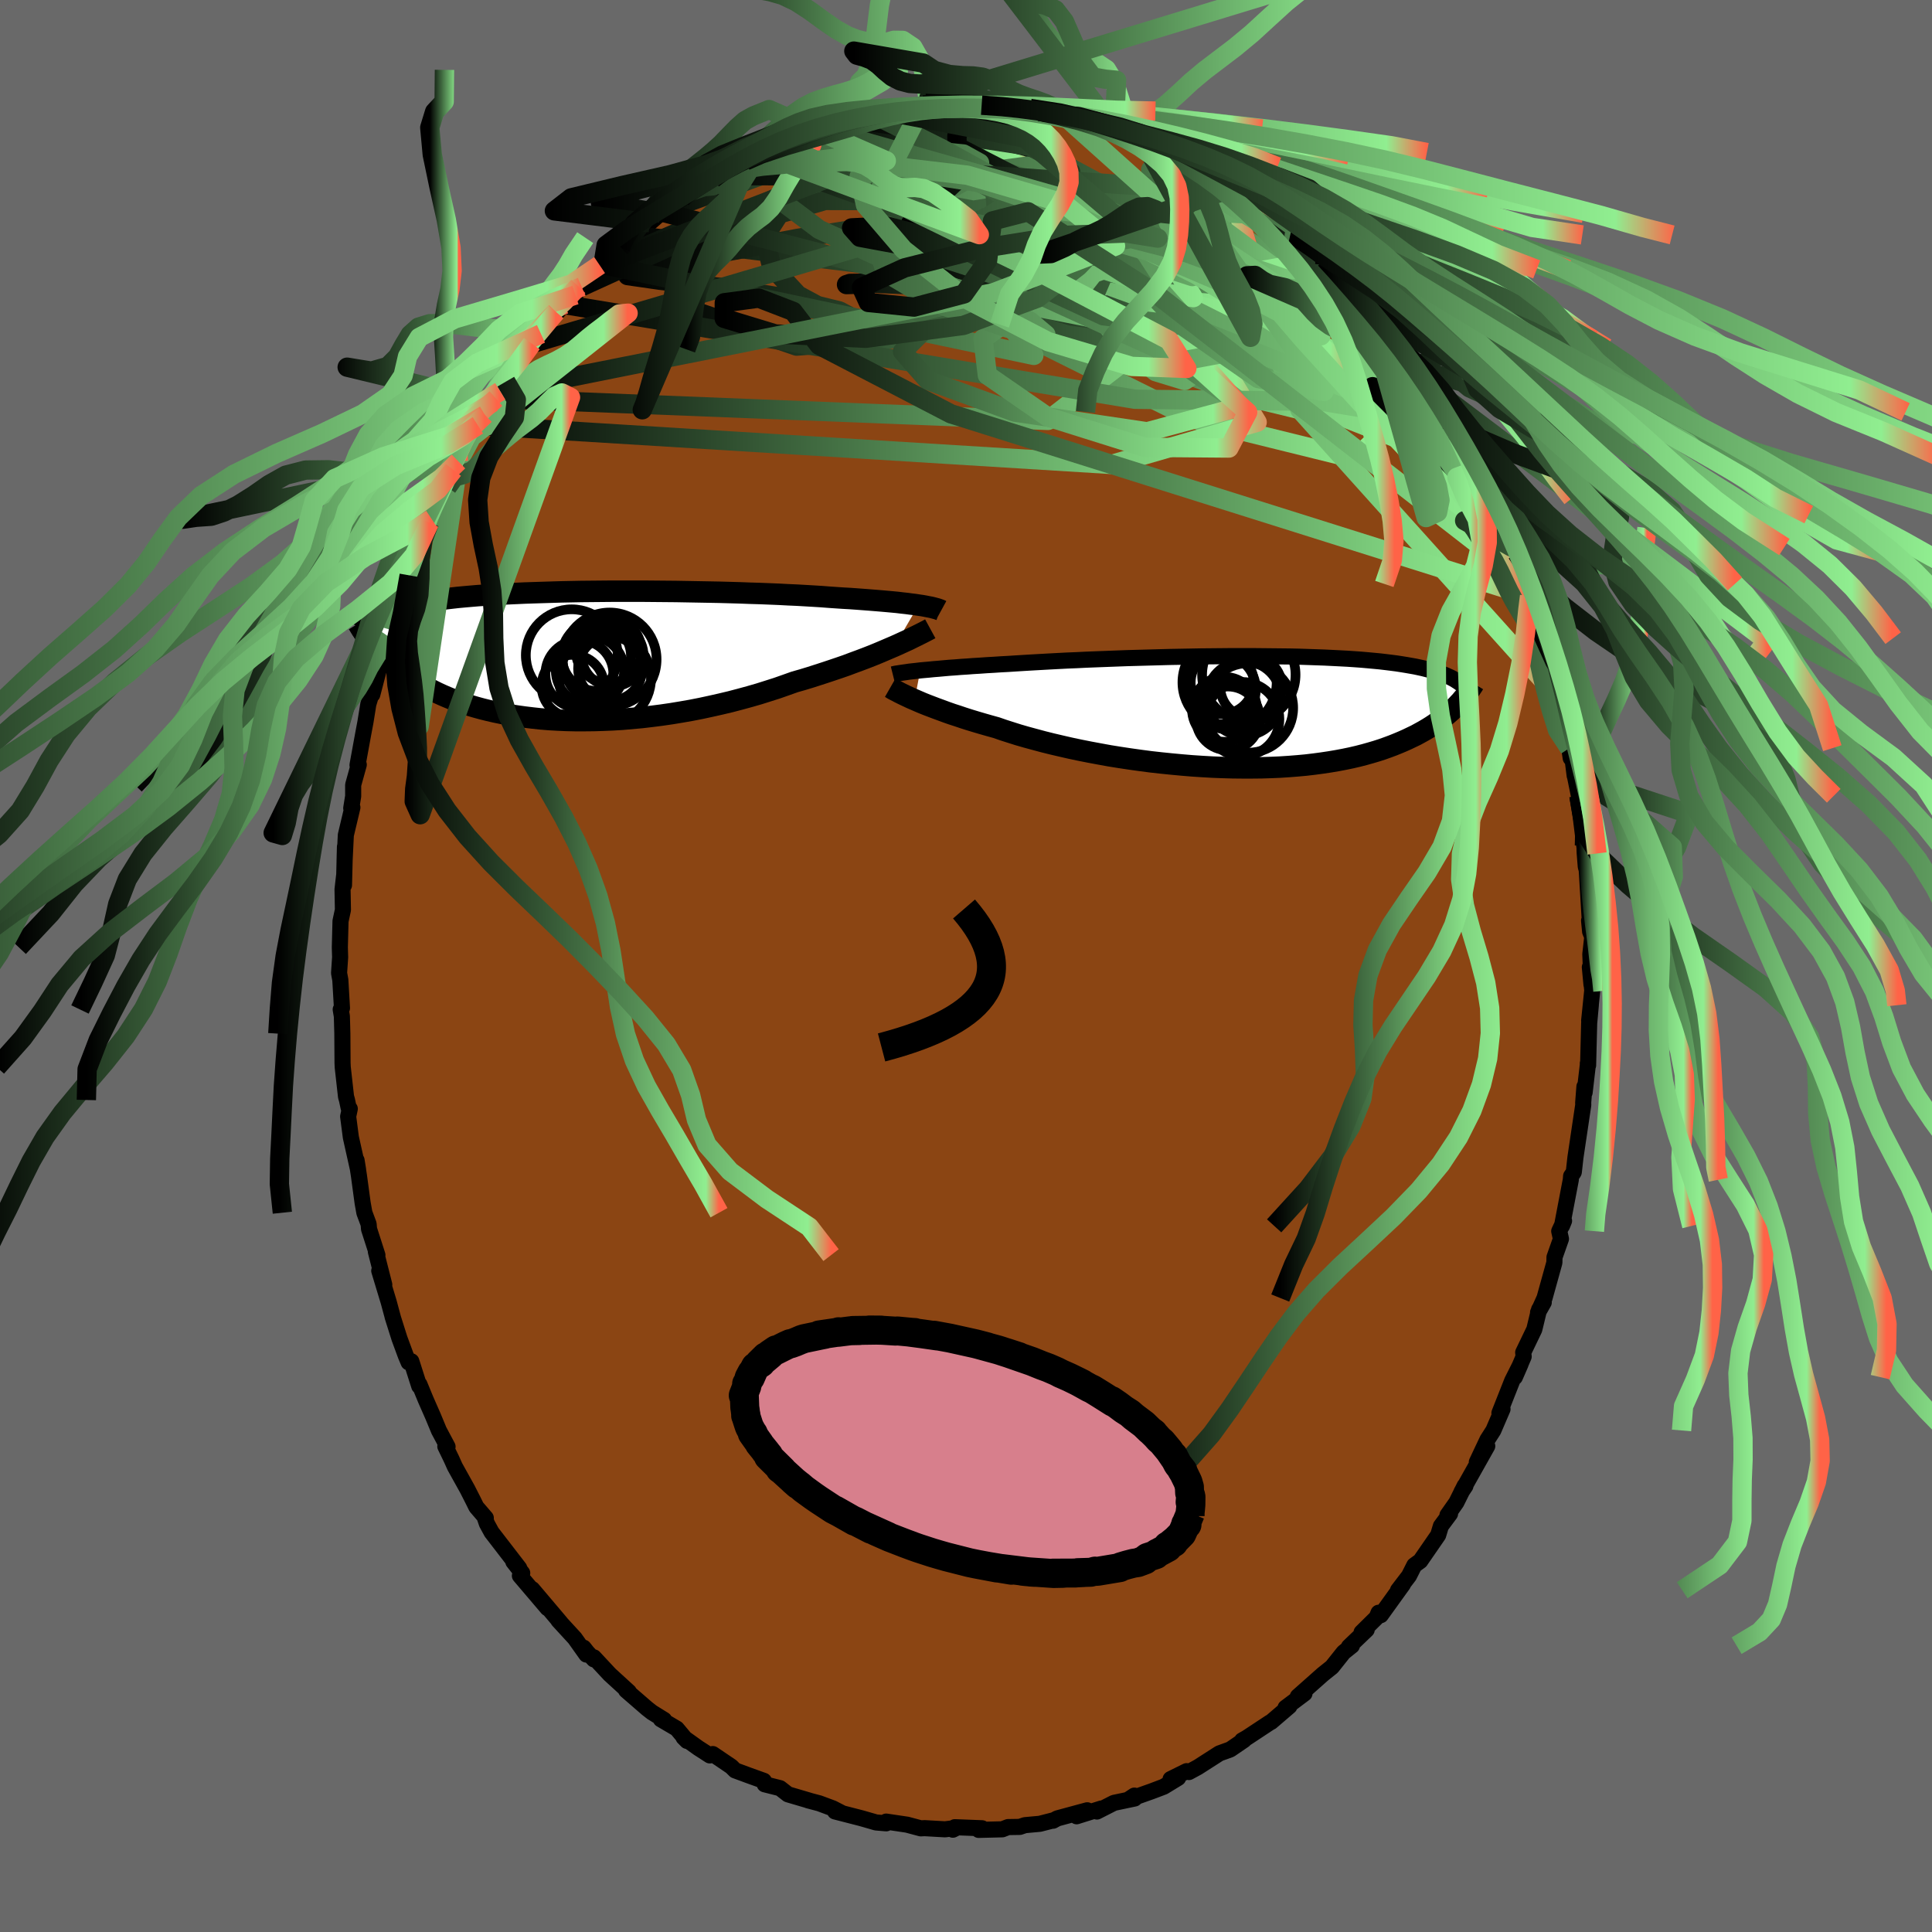 
  <svg viewBox="-100 -100 200 200" xmlns="http://www.w3.org/2000/svg" width="500" height="500" id="face-svg">
    <defs>
      <clipPath id="leftEyeClipPath">
        <polyline points="35.62,-5.24 35.24,-5.3 34.82,-5.35 34.38,-5.41 33.91,-5.46 33.42,-5.52 32.89,-5.57 32.34,-5.62 31.77,-5.67 31.17,-5.72 30.54,-5.77 29.89,-5.82 29.22,-5.87 28.52,-5.92 27.8,-5.96 27.06,-6.01 26.33,-6.06 25.56,-6.12 24.75,-6.17 23.9,-6.22 23.02,-6.27 22.1,-6.31 21.16,-6.36 20.18,-6.4 19.18,-6.44 18.15,-6.47 17.1,-6.51 16.04,-6.54 14.95,-6.57 13.86,-6.59 12.75,-6.61 11.64,-6.63 10.52,-6.65 9.41,-6.66 8.29,-6.67 7.17,-6.68 6.06,-6.68 4.96,-6.68 3.87,-6.68 2.79,-6.67 1.73,-6.66 0.68,-6.65 -0.34,-6.63 -1.35,-6.61 -2.33,-6.58 -3.29,-6.55 -4.23,-6.52 -5.14,-6.49 -6.02,-6.45 -6.88,-6.41 -7.71,-6.37 -8.5,-6.32 -9.27,-6.27 -10.01,-6.22 -10.72,-6.16 -11.4,-6.1 -12.05,-6.04 -12.67,-5.97 -13.26,-5.9 -13.83,-5.83 -14.37,-5.76 -14.88,-5.69 -15.37,-5.61 -15.84,-5.53 -16.28,-5.45 -16.71,-5.36 -17.11,-5.28 -17.49,-5.19 -17.86,-5.1 -18.2,-5 -18.53,-4.91 -18.83,-4.81 -19.12,-4.71 -19.4,-4.61 -19.65,-4.5 -19.89,-4.4 -20.12,-4.29 -20.33,-4.18 -20.53,-4.06 -20.71,-3.95 -20.9,-1.17 -20.7,-0.94 -20.5,-0.71 -20.28,-0.47 -20.06,-0.24 -19.82,0 -19.57,0.24 -19.32,0.48 -19.04,0.72 -18.76,0.96 -18.46,1.21 -18.15,1.45 -17.83,1.69 -17.49,1.93 -17.14,2.17 -16.77,2.41 -16.39,2.65 -15.99,2.89 -15.57,3.13 -15.13,3.37 -14.68,3.6 -14.2,3.84 -13.7,4.07 -13.19,4.29 -12.65,4.51 -12.08,4.72 -11.5,4.93 -10.89,5.13 -10.25,5.32 -9.59,5.5 -8.91,5.67 -8.21,5.83 -7.48,5.98 -6.72,6.12 -5.94,6.24 -5.15,6.35 -4.32,6.45 -3.48,6.54 -2.62,6.61 -1.73,6.66 -0.83,6.7 0.1,6.72 1.03,6.72 1.99,6.71 2.96,6.68 3.94,6.64 4.93,6.58 5.94,6.49 6.95,6.4 7.97,6.28 8.99,6.15 10.02,6 11.05,5.83 12.08,5.65 13.1,5.45 14.12,5.23 15.14,5 16.15,4.76 17.14,4.5 18.13,4.23 19.1,3.95 20.05,3.65 20.99,3.35 21.9,3.03 22.8,2.71 23.61,2.48 24.4,2.24 25.18,1.99 25.95,1.74 26.7,1.49 27.44,1.24 28.16,0.99 28.85,0.73 29.53,0.48 30.19,0.23 30.83,-0.02 31.44,-0.27 32.03,-0.52 32.59,-0.76 33.13,-0.99" />
      </clipPath>
      <clipPath id="rightEyeClipPath">
        <polyline points="-33.35,-4.3 -32.92,-4.34 -32.46,-4.38 -31.97,-4.43 -31.46,-4.47 -30.92,-4.52 -30.36,-4.57 -29.77,-4.61 -29.16,-4.66 -28.52,-4.7 -27.86,-4.75 -27.18,-4.79 -26.48,-4.84 -25.76,-4.88 -25.01,-4.93 -24.25,-4.97 -23.48,-5.02 -22.67,-5.07 -21.83,-5.12 -20.95,-5.17 -20.05,-5.22 -19.11,-5.27 -18.15,-5.32 -17.16,-5.36 -16.15,-5.41 -15.12,-5.45 -14.07,-5.49 -13.01,-5.53 -11.94,-5.57 -10.85,-5.6 -9.76,-5.63 -8.66,-5.66 -7.56,-5.69 -6.47,-5.71 -5.37,-5.73 -4.28,-5.75 -3.2,-5.76 -2.13,-5.77 -1.07,-5.78 -0.02,-5.78 1.01,-5.78 2.02,-5.77 3.02,-5.76 3.99,-5.75 4.94,-5.74 5.86,-5.72 6.77,-5.69 7.64,-5.66 8.49,-5.63 9.31,-5.59 10.1,-5.55 10.87,-5.51 11.61,-5.46 12.31,-5.41 12.99,-5.35 13.64,-5.29 14.27,-5.23 14.86,-5.16 15.43,-5.09 15.97,-5.02 16.49,-4.94 16.98,-4.86 17.44,-4.78 17.89,-4.7 18.31,-4.61 18.72,-4.52 19.11,-4.42 19.47,-4.33 19.82,-4.23 20.15,-4.13 20.46,-4.02 20.76,-3.92 21.03,-3.81 21.29,-3.69 21.54,-3.58 21.77,-3.46 21.99,-3.34 22.19,-3.21 22.38,-3.09 22.56,-2.96 22.16,-0.62 21.92,-0.38 21.67,-0.14 21.41,0.09 21.13,0.33 20.84,0.57 20.53,0.8 20.21,1.04 19.88,1.27 19.53,1.5 19.16,1.73 18.77,1.96 18.37,2.18 17.95,2.41 17.51,2.62 17.05,2.84 16.58,3.05 16.08,3.26 15.56,3.47 15.02,3.67 14.46,3.87 13.87,4.06 13.26,4.24 12.62,4.42 11.96,4.59 11.27,4.75 10.55,4.9 9.81,5.04 9.04,5.17 8.24,5.29 7.42,5.4 6.57,5.5 5.7,5.58 4.81,5.65 3.89,5.71 2.95,5.75 1.98,5.78 1,5.79 0.01,5.79 -1.01,5.78 -2.04,5.75 -3.08,5.71 -4.13,5.65 -5.2,5.58 -6.27,5.49 -7.34,5.39 -8.42,5.28 -9.49,5.16 -10.56,5.02 -11.63,4.87 -12.69,4.71 -13.75,4.54 -14.79,4.35 -15.81,4.16 -16.82,3.96 -17.81,3.75 -18.77,3.53 -19.71,3.31 -20.63,3.08 -21.52,2.84 -22.37,2.61 -23.2,2.37 -23.99,2.12 -24.74,1.88 -25.46,1.63 -26.18,1.43 -26.88,1.23 -27.56,1.03 -28.22,0.83 -28.85,0.63 -29.47,0.42 -30.06,0.23 -30.63,0.03 -31.17,-0.17 -31.69,-0.36 -32.19,-0.55 -32.66,-0.73 -33.11,-0.91 -33.53,-1.09 -33.92,-1.26" />
      </clipPath>
      <filter id="fuzzy">
        <feTurbulence id="turbulence" baseFrequency="0.05" numOctaves="3" type="noise" result="noise" />
        <feDisplacementMap in="SourceGraphic" in2="noise" scale="2" />
      </filter>
      <linearGradient id="rainbowGradient" x1="0%" y1="0%" x2="100%" y2="0%">
        <stop offset="0%" style="stop-color: rgb(0, 0, 0); stop-opacity: 1" />
        <stop offset="94.6%" style="stop-color: rgb(144, 238, 144); stop-opacity: 1" />
        <stop offset="100%" style="stop-color: rgb(255, 99, 71); stop-opacity: 1" />
      </linearGradient>
    </defs>
    <rect x="-100" y="-100" width="100%" height="100%" fill="rgb(105, 105, 105)" />
    <polyline id="faceContour" points="64.75,1.93 64.58,0.12 64.83,2.52 64.51,5.65 64.68,4.06 64.51,5.93 64.4,10.28 64.37,10.09 64.38,10.17 64.04,13.09 64.02,12.48 63.89,14.16 63.9,14.37 63.09,19.81 62.92,21.33 62.89,21.39 62.64,21.75 62.61,22.13 61.7,26.9 61.91,26.38 61.41,27.45 61.59,28.25 60.92,30.15 60.91,30.7 59.89,34.37 59.22,35.86 59.81,34.82 59.33,35.55 58.83,37.62 57.68,40.01 57.73,40.43 56.82,42.56 57.4,41.23 56.54,42.94 55.22,46.28 55.54,45.87 54.59,48.08 53.98,49.03 52.88,51.36 53.96,49.7 51.3,54.43 51.7,53.83 51.62,53.81 50.76,55.54 49.84,56.85 50.11,56.7 49.16,57.98 48.88,58.91 47.03,61.59 46.41,62.04 45.86,63.13 44.72,64.62 45.23,64.02 42.94,67.2 42.71,66.95 42.5,67.45 40.95,68.98 41.48,68.71 39.64,70.47 39.95,70.36 39.09,71.05 37.88,72.57 36.93,73.33 34.35,75.62 34.73,75.29 35.04,75.31 33.08,76.78 33.48,76.63 31.59,78.25 31.48,78.3 29.07,79.89 28.58,80.17 28.78,80.13 27.36,81.1 26.23,81.51 24,82.94 23.08,83.44 22.84,83.35 21.18,84.17 21.96,84.05 20.47,84.96 19.23,85.43 16.81,86.29 17.43,85.88 17.46,86.18 15.32,86.63 13.55,87.53 14,87.22 11.45,88.02 12.55,87.4 9.45,88.24 9.01,88.48 9.08,88.43 7.64,88.8 6.1,88.94 5.57,89.12 4.35,89.14 3.76,89.37 1.31,89.43 1.66,89.26 -1.16,89.15 -1.36,89.41 -0.99,89.22 -2.17,89.37 -4.28,89.25 -4.68,89.27 -6.1,88.89 -8.26,88.57 -8.26,88.75 -9.31,88.66 -10.28,88.38 -10.84,88.22 -13.56,87.52 -12.84,87.69 -13.79,87.2 -15.19,86.68 -16.36,86.37 -16.19,86.41 -18.43,85.75 -19.25,85.11 -20.84,84.71 -20.73,84.67 -20.93,84.35 -22.41,83.82 -23.9,83.27 -24.29,82.88 -26.21,81.58 -26.52,81.72 -27.7,80.96 -29.24,79.86 -28.88,80.22 -29.94,78.95 -31.59,77.98 -31.25,78.04 -32.51,77.26 -33.02,76.86 -35.19,74.98 -34.9,75.14 -36.87,73.34 -38.52,71.57 -38.52,71.78 -39.2,71.05 -39.58,70.57 -39.3,71.28 -40.5,69.59 -42.2,67.74 -41.98,67.96 -44.9,64.51 -43.32,66.48 -46.18,63.12 -45.94,62.84 -46.86,61.67 -46.25,62.33 -49.11,58.62 -49.6,57.72 -49.84,57.02 -49.71,57.14 -50.69,56 -51.04,55.29 -51.62,54.15 -52.91,51.83 -53.25,51.07 -53.9,49.73 -53.67,49.76 -54.56,48.09 -55.17,46.62 -55.93,44.89 -56.58,43.31 -56.6,43.49 -57.42,40.92 -57.7,41.03 -57.99,40.34 -58.65,38.55 -59.36,36.3 -59.31,36.46 -59.76,34.79 -60.74,31.55 -60.22,32.99 -61.09,29.57 -60.93,29.93 -61.8,27.22 -61.84,26.72 -62.28,25.54 -62.46,24.53 -62.84,21.73 -63.09,20.11 -62.93,21.09 -63.68,17.73 -63.96,15.58 -63.79,14.78 -63.91,14.68 -64.08,13.87 -64.18,13.52 -64.52,10.48 -64.54,10.04 -64.56,7 -64.61,5.21 -64.73,4.5 -64.6,4.36 -64.77,1.44 -64.9,0.73 -64.79,-0.9 -64.82,-1.93 -64.75,-4.65 -64.5,-5.81 -64.54,-7.93 -64.38,-9.33 -64.39,-8.37 -64.29,-12.35 -64.33,-10.86 -64.2,-13.55 -63.52,-16.41 -63.64,-16.34 -63.44,-17.58 -63.44,-18.75 -62.86,-20.84 -62.99,-20.8 -62.4,-24.03 -62.17,-25.25 -61.87,-27.11 -61.44,-28.52 -61.46,-28.1 -60.82,-30.55 -60.89,-31.03 -59.73,-34.07 -59.8,-34.5 -59.04,-36.67 -59.63,-34.82 -59.24,-36.5 -57.64,-40.44 -57.73,-40.02 -57.33,-41.53 -56.25,-44.49 -55.54,-45.89 -55.8,-45.51 -55.33,-46.29 -55.38,-46.63 -53.7,-49.57 -52.84,-51.59 -53.07,-51.36 -52.54,-52.23 -51.29,-54.46 -51.1,-54.83 -50.53,-55.97 -49.8,-57.05 -48.66,-58.74 -49,-58.35 -48.22,-59.5 -47.64,-60.49 -45.93,-62.9 -45.96,-62.96 -44.94,-64.43 -44.81,-64.44 -44,-65.44 -42.45,-67.71 -42.6,-67.35 -41.6,-68.48 -40.43,-69.46 -40.13,-70.35 -39.79,-70.32 -37.93,-72.56 -37.58,-72.6 -35.76,-74.42 -34.97,-75.02 -34.34,-75.62 -33.25,-76.53 -32.73,-76.94 -31.6,-77.93 -31.54,-78.06 -30.21,-79.1 -29.42,-79.5 -28.83,-80.09 -26.19,-81.5 -26.71,-81.15 -25.51,-82.27 -25.68,-81.82 -23.89,-83.1 -22.82,-83.35 -21.29,-84.1 -22.19,-83.86 -19.55,-85.03 -19.26,-85.14 -16.92,-86.33 -17.81,-85.73 -15.86,-86.37 -15.63,-86.78 -13.12,-87.61 -12.08,-87.73 -10.81,-88.17 -11.06,-87.78 -9.5,-88.11 -8.74,-88.33 -8.35,-88.48 -7.9,-88.64 -7.71,-88.56 -6.71,-88.65 -4.45,-89.14 -4.22,-89.3 -3.8,-89.01 -0.69,-89.06 0.31,-89.4 1.62,-89.11 0.68,-89.43 4.28,-88.99 2.98,-89.13 5.56,-88.72 6,-88.8 6.64,-88.77 7.62,-88.47 10.34,-87.99 9.15,-88.5 9.81,-88.34 13.78,-87.04 12.69,-87.57 15.45,-86.65 15.34,-86.64 15.54,-86.6 17.54,-85.85 18.39,-85.35 18.65,-85.57 19.71,-85.07 21.65,-84.35 21.2,-84.21 21.82,-83.95 24.27,-82.53 24.11,-82.74 26.19,-81.73 26.32,-81.65 28.31,-80.3 27.68,-80.55 29.47,-79.31 28.8,-80.04 31.73,-77.92 32.09,-77.72 33.63,-75.96 33.98,-75.65 34.24,-75.68 35.04,-74.98 36.28,-73.67 37.18,-73.18 38.35,-72.11 37.85,-72.54 40.04,-70.03 39.53,-70.47 41.48,-68.26 43.18,-66.4 41.94,-68.23 43.95,-65.68 44.25,-64.84 45.56,-63.35 44.91,-63.99 47.26,-61.22 46.39,-61.9 47.93,-60.06 48.15,-59.88 49.92,-56.49 49.65,-57.36 50.21,-56.35 50.74,-55.28 52.06,-52.68 52.98,-51.39 53.48,-50.02 52.78,-51.43 54.23,-48.43 54.04,-49.23 55.32,-46.72 55.4,-46.18 56.48,-43.37 56.65,-43.15 57.03,-42.73 58.09,-39.72 57.95,-39.55 58.34,-38.3 58.92,-36.49 58.76,-37.79 59.92,-33.94 59.4,-34.96 60.22,-33.18 60.35,-31.7 61.23,-29.19 61.68,-27.42 62.28,-24.9 62.46,-22.55 62.05,-25.2 62.6,-21.52 62.58,-23.09 63.01,-19.7 63.04,-19.64 63.45,-17.62 63.92,-15.38 64.02,-12.46 64.05,-11.65 64.16,-10.29 64.53,-8.99 64.26,-9.89 64.58,-4.61 64.5,-4.7 64.61,-3.56 64.83,-3.02 64.63,-1.22 64.75,1.93 64.58,0.12" fill="rgb(139, 69, 19)" stroke="black" stroke-width="1.667" stroke-linejoin="round" filter="url(#fuzzy)" />
    <g transform="translate(28.61 -26.3)">
      <polyline id="rightCountour" points="-33.35,-4.3 -32.92,-4.34 -32.46,-4.38 -31.97,-4.43 -31.46,-4.47 -30.92,-4.52 -30.36,-4.57 -29.77,-4.61 -29.16,-4.66 -28.52,-4.7 -27.86,-4.75 -27.18,-4.79 -26.48,-4.84 -25.76,-4.88 -25.01,-4.93 -24.25,-4.97 -23.48,-5.02 -22.67,-5.07 -21.83,-5.12 -20.95,-5.17 -20.05,-5.22 -19.11,-5.27 -18.15,-5.32 -17.16,-5.36 -16.15,-5.41 -15.12,-5.45 -14.07,-5.49 -13.01,-5.53 -11.94,-5.57 -10.85,-5.6 -9.76,-5.63 -8.66,-5.66 -7.56,-5.69 -6.47,-5.71 -5.37,-5.73 -4.28,-5.75 -3.2,-5.76 -2.13,-5.77 -1.07,-5.78 -0.02,-5.78 1.01,-5.78 2.02,-5.77 3.02,-5.76 3.99,-5.75 4.94,-5.74 5.86,-5.72 6.77,-5.69 7.64,-5.66 8.49,-5.63 9.31,-5.59 10.1,-5.55 10.87,-5.51 11.61,-5.46 12.31,-5.41 12.99,-5.35 13.64,-5.29 14.27,-5.23 14.86,-5.16 15.43,-5.09 15.97,-5.02 16.49,-4.94 16.98,-4.86 17.44,-4.78 17.89,-4.7 18.31,-4.61 18.72,-4.52 19.11,-4.42 19.47,-4.33 19.82,-4.23 20.15,-4.13 20.46,-4.02 20.76,-3.92 21.03,-3.81 21.29,-3.69 21.54,-3.58 21.77,-3.46 21.99,-3.34 22.19,-3.21 22.38,-3.09 22.56,-2.96 22.16,-0.62 21.92,-0.38 21.67,-0.14 21.41,0.09 21.13,0.33 20.84,0.57 20.53,0.8 20.21,1.04 19.88,1.27 19.53,1.5 19.16,1.73 18.77,1.96 18.37,2.18 17.95,2.41 17.51,2.62 17.05,2.84 16.58,3.05 16.08,3.26 15.56,3.47 15.02,3.67 14.46,3.87 13.87,4.06 13.26,4.24 12.62,4.42 11.96,4.59 11.27,4.75 10.55,4.9 9.81,5.04 9.04,5.17 8.24,5.29 7.42,5.4 6.57,5.5 5.7,5.58 4.81,5.65 3.89,5.71 2.95,5.75 1.98,5.78 1,5.79 0.01,5.79 -1.01,5.78 -2.04,5.75 -3.08,5.71 -4.13,5.65 -5.2,5.58 -6.27,5.49 -7.34,5.39 -8.42,5.28 -9.49,5.16 -10.56,5.02 -11.63,4.87 -12.69,4.71 -13.75,4.54 -14.79,4.35 -15.81,4.16 -16.82,3.96 -17.81,3.75 -18.77,3.53 -19.71,3.31 -20.63,3.08 -21.52,2.84 -22.37,2.61 -23.2,2.37 -23.99,2.12 -24.74,1.88 -25.46,1.63 -26.18,1.43 -26.88,1.23 -27.56,1.03 -28.22,0.83 -28.85,0.63 -29.47,0.42 -30.06,0.23 -30.63,0.03 -31.17,-0.17 -31.69,-0.36 -32.19,-0.55 -32.66,-0.73 -33.11,-0.91 -33.53,-1.09 -33.92,-1.26" fill="white" stroke="white" stroke-width="0" stroke-linejoin="round" filter="url(#fuzzy)" />
    </g>
    <g transform="translate(-40.53 -32.12)">
      <polyline id="leftCountour" points="35.62,-5.24 35.24,-5.3 34.82,-5.35 34.38,-5.41 33.91,-5.46 33.42,-5.52 32.89,-5.57 32.34,-5.62 31.77,-5.67 31.17,-5.72 30.54,-5.77 29.89,-5.82 29.22,-5.87 28.52,-5.92 27.8,-5.96 27.06,-6.01 26.33,-6.06 25.56,-6.12 24.75,-6.17 23.9,-6.22 23.02,-6.27 22.1,-6.31 21.16,-6.36 20.18,-6.4 19.18,-6.44 18.15,-6.47 17.1,-6.51 16.04,-6.54 14.95,-6.57 13.86,-6.59 12.75,-6.61 11.64,-6.63 10.52,-6.65 9.41,-6.66 8.29,-6.67 7.17,-6.68 6.06,-6.68 4.96,-6.68 3.87,-6.68 2.79,-6.67 1.73,-6.66 0.68,-6.65 -0.34,-6.63 -1.35,-6.61 -2.33,-6.58 -3.29,-6.55 -4.23,-6.52 -5.14,-6.49 -6.02,-6.45 -6.88,-6.41 -7.71,-6.37 -8.5,-6.32 -9.27,-6.27 -10.01,-6.22 -10.72,-6.16 -11.4,-6.1 -12.05,-6.04 -12.67,-5.97 -13.26,-5.9 -13.83,-5.83 -14.37,-5.76 -14.88,-5.69 -15.37,-5.61 -15.84,-5.53 -16.28,-5.45 -16.71,-5.36 -17.11,-5.28 -17.49,-5.19 -17.86,-5.1 -18.2,-5 -18.53,-4.91 -18.83,-4.81 -19.12,-4.71 -19.4,-4.61 -19.65,-4.5 -19.89,-4.4 -20.12,-4.29 -20.33,-4.18 -20.53,-4.06 -20.71,-3.95 -20.9,-1.17 -20.7,-0.94 -20.5,-0.71 -20.28,-0.47 -20.06,-0.24 -19.82,0 -19.57,0.24 -19.32,0.48 -19.04,0.72 -18.76,0.96 -18.46,1.21 -18.15,1.45 -17.83,1.69 -17.49,1.93 -17.14,2.17 -16.77,2.41 -16.39,2.65 -15.99,2.89 -15.57,3.13 -15.13,3.37 -14.68,3.6 -14.2,3.84 -13.7,4.07 -13.19,4.29 -12.65,4.51 -12.08,4.72 -11.5,4.93 -10.89,5.13 -10.25,5.32 -9.59,5.5 -8.91,5.67 -8.21,5.83 -7.48,5.98 -6.72,6.12 -5.94,6.24 -5.15,6.35 -4.32,6.45 -3.48,6.54 -2.62,6.61 -1.73,6.66 -0.83,6.7 0.1,6.72 1.03,6.72 1.99,6.71 2.96,6.68 3.94,6.64 4.93,6.58 5.94,6.49 6.95,6.4 7.97,6.28 8.99,6.15 10.02,6 11.05,5.83 12.08,5.65 13.1,5.45 14.12,5.23 15.14,5 16.15,4.76 17.14,4.5 18.13,4.23 19.1,3.95 20.05,3.65 20.99,3.35 21.9,3.03 22.8,2.71 23.61,2.48 24.4,2.24 25.18,1.99 25.95,1.74 26.7,1.49 27.44,1.24 28.16,0.99 28.85,0.73 29.53,0.48 30.19,0.23 30.83,-0.02 31.44,-0.27 32.03,-0.52 32.59,-0.76 33.13,-0.99" fill="white" stroke="white" stroke-width="0" stroke-linejoin="round" filter="url(#fuzzy)" />
    </g>
    <g transform="translate(28.61 -26.3)">
      <polyline id="rightUpper" points="-36.19,-3.89 -36.03,-3.93 -35.84,-3.97 -35.63,-4 -35.38,-4.04 -35.11,-4.08 -34.81,-4.12 -34.49,-4.17 -34.14,-4.21 -33.76,-4.25 -33.35,-4.3 -32.92,-4.34 -32.46,-4.38 -31.97,-4.43 -31.46,-4.47 -30.92,-4.52 -30.36,-4.57 -29.77,-4.61 -29.16,-4.66 -28.52,-4.7 -27.86,-4.75 -27.18,-4.79 -26.48,-4.84 -25.76,-4.88 -25.01,-4.93 -24.25,-4.97 -23.48,-5.02 -22.67,-5.07 -21.83,-5.12 -20.95,-5.17 -20.05,-5.22 -19.11,-5.27 -18.15,-5.32 -17.16,-5.36 -16.15,-5.41 -15.12,-5.45 -14.07,-5.49 -13.01,-5.53 -11.94,-5.57 -10.85,-5.6 -9.76,-5.63 -8.66,-5.66 -7.56,-5.69 -6.47,-5.71 -5.37,-5.73 -4.28,-5.75 -3.2,-5.76 -2.13,-5.77 -1.07,-5.78 -0.02,-5.78 1.01,-5.78 2.02,-5.77 3.02,-5.76 3.99,-5.75 4.94,-5.74 5.86,-5.72 6.77,-5.69 7.64,-5.66 8.49,-5.63 9.31,-5.59 10.1,-5.55 10.87,-5.51 11.61,-5.46 12.31,-5.41 12.99,-5.35 13.64,-5.29 14.27,-5.23 14.86,-5.16 15.43,-5.09 15.97,-5.02 16.49,-4.94 16.98,-4.86 17.44,-4.78 17.89,-4.7 18.31,-4.61 18.72,-4.52 19.11,-4.42 19.47,-4.33 19.82,-4.23 20.15,-4.13 20.46,-4.02 20.76,-3.92 21.03,-3.81 21.29,-3.69 21.54,-3.58 21.77,-3.46 21.99,-3.34 22.19,-3.21 22.38,-3.09 22.56,-2.96 22.72,-2.83 22.88,-2.7 23.02,-2.56 23.15,-2.43 23.28,-2.29 23.39,-2.15 23.49,-2 23.59,-1.86 23.68,-1.71 23.76,-1.57" fill="none" stroke="black" stroke-width="1.667" stroke-linejoin="round" filter="url(#fuzzy)" />
      <polyline id="rightLower" points="-36.45,-2.52 -36.31,-2.44 -36.15,-2.34 -35.96,-2.24 -35.74,-2.13 -35.5,-2 -35.24,-1.87 -34.95,-1.73 -34.63,-1.58 -34.29,-1.42 -33.92,-1.26 -33.53,-1.09 -33.11,-0.91 -32.66,-0.73 -32.19,-0.55 -31.69,-0.36 -31.17,-0.17 -30.63,0.03 -30.06,0.23 -29.47,0.42 -28.85,0.63 -28.22,0.83 -27.56,1.03 -26.88,1.23 -26.18,1.43 -25.46,1.63 -24.74,1.88 -23.99,2.12 -23.2,2.37 -22.37,2.61 -21.52,2.84 -20.63,3.08 -19.71,3.31 -18.77,3.53 -17.81,3.75 -16.82,3.96 -15.81,4.16 -14.79,4.35 -13.75,4.54 -12.69,4.71 -11.63,4.87 -10.56,5.02 -9.49,5.16 -8.42,5.28 -7.34,5.39 -6.27,5.49 -5.2,5.58 -4.13,5.65 -3.08,5.71 -2.04,5.75 -1.01,5.78 0.01,5.79 1,5.79 1.98,5.78 2.95,5.75 3.89,5.71 4.81,5.65 5.7,5.58 6.57,5.5 7.42,5.4 8.24,5.29 9.04,5.17 9.81,5.04 10.55,4.9 11.27,4.75 11.96,4.59 12.62,4.42 13.26,4.24 13.87,4.06 14.46,3.87 15.02,3.67 15.56,3.47 16.08,3.26 16.58,3.05 17.05,2.84 17.51,2.62 17.95,2.41 18.37,2.18 18.77,1.96 19.16,1.73 19.53,1.5 19.88,1.27 20.21,1.04 20.53,0.8 20.84,0.57 21.13,0.33 21.41,0.09 21.67,-0.14 21.92,-0.38 22.16,-0.62 22.38,-0.86 22.6,-1.09 22.8,-1.33 23,-1.56 23.18,-1.79 23.36,-2.02 23.52,-2.25 23.68,-2.48 23.83,-2.7 23.97,-2.93" fill="none" stroke="black" stroke-width="2.222" stroke-linejoin="round" filter="url(#fuzzy)" />
      <circle r="3.36" cx="-1.852" cy="-0.269" stroke="black" fill="none" stroke-width="1.0" filter="url(#fuzzy)" clip-path="url(#rightEyeClipPath)" /><circle r="3.3" cx="-1.497" cy="0.666" stroke="black" fill="none" stroke-width="1.0" filter="url(#fuzzy)" clip-path="url(#rightEyeClipPath)" /><circle r="3.264" cx="-2.087" cy="-3.049" stroke="black" fill="none" stroke-width="1.0" filter="url(#fuzzy)" clip-path="url(#rightEyeClipPath)" /><circle r="3.608" cx="-2.212" cy="-2.349" stroke="black" fill="none" stroke-width="1.0" filter="url(#fuzzy)" clip-path="url(#rightEyeClipPath)" /><circle r="3.856" cx="0.153" cy="-1.394" stroke="black" fill="none" stroke-width="1.0" filter="url(#fuzzy)" clip-path="url(#rightEyeClipPath)" /><circle r="4.634" cx="0.623" cy="-0.419" stroke="black" fill="none" stroke-width="1.0" filter="url(#fuzzy)" clip-path="url(#rightEyeClipPath)" /><circle r="3.196" cx="0.908" cy="-2.604" stroke="black" fill="none" stroke-width="1.0" filter="url(#fuzzy)" clip-path="url(#rightEyeClipPath)" /><circle r="4.836" cx="0.668" cy="-3.849" stroke="black" fill="none" stroke-width="1.0" filter="url(#fuzzy)" clip-path="url(#rightEyeClipPath)" /><circle r="3.838" cx="-0.007" cy="0.736" stroke="black" fill="none" stroke-width="1.0" filter="url(#fuzzy)" clip-path="url(#rightEyeClipPath)" /><circle r="4.876" cx="-1.327" cy="-3.064" stroke="black" fill="none" stroke-width="1.0" filter="url(#fuzzy)" clip-path="url(#rightEyeClipPath)" />
      </g>
    <g transform="translate(-40.53 -32.12)">
      <polyline id="leftUpper" points="37.96,-4.68 37.85,-4.74 37.71,-4.79 37.54,-4.85 37.35,-4.9 37.13,-4.96 36.88,-5.02 36.61,-5.07 36.31,-5.13 35.98,-5.19 35.62,-5.24 35.24,-5.3 34.82,-5.35 34.38,-5.41 33.91,-5.46 33.42,-5.52 32.89,-5.57 32.34,-5.62 31.77,-5.67 31.17,-5.72 30.54,-5.77 29.89,-5.82 29.22,-5.87 28.52,-5.92 27.8,-5.96 27.06,-6.01 26.33,-6.06 25.56,-6.12 24.75,-6.17 23.9,-6.22 23.02,-6.27 22.1,-6.31 21.16,-6.36 20.18,-6.4 19.18,-6.44 18.15,-6.47 17.1,-6.51 16.04,-6.54 14.95,-6.57 13.86,-6.59 12.75,-6.61 11.64,-6.63 10.52,-6.65 9.41,-6.66 8.29,-6.67 7.17,-6.68 6.06,-6.68 4.96,-6.68 3.87,-6.68 2.79,-6.67 1.73,-6.66 0.68,-6.65 -0.34,-6.63 -1.35,-6.61 -2.33,-6.58 -3.29,-6.55 -4.23,-6.52 -5.14,-6.49 -6.02,-6.45 -6.88,-6.41 -7.71,-6.37 -8.5,-6.32 -9.27,-6.27 -10.01,-6.22 -10.72,-6.16 -11.4,-6.1 -12.05,-6.04 -12.67,-5.97 -13.26,-5.9 -13.83,-5.83 -14.37,-5.76 -14.88,-5.69 -15.37,-5.61 -15.84,-5.53 -16.28,-5.45 -16.71,-5.36 -17.11,-5.28 -17.49,-5.19 -17.86,-5.1 -18.2,-5 -18.53,-4.91 -18.83,-4.81 -19.12,-4.71 -19.4,-4.61 -19.65,-4.5 -19.89,-4.4 -20.12,-4.29 -20.33,-4.18 -20.53,-4.06 -20.71,-3.95 -20.89,-3.83 -21.05,-3.71 -21.2,-3.59 -21.33,-3.46 -21.46,-3.34 -21.58,-3.21 -21.69,-3.08 -21.79,-2.95 -21.88,-2.82 -21.96,-2.69" fill="none" stroke="black" stroke-width="2.222" stroke-linejoin="round" filter="url(#fuzzy)" />
      <polyline id="leftLower" points="36.83,-2.79 36.61,-2.67 36.36,-2.54 36.07,-2.39 35.75,-2.23 35.39,-2.05 35,-1.86 34.58,-1.65 34.12,-1.44 33.64,-1.22 33.13,-0.99 32.59,-0.76 32.03,-0.52 31.44,-0.27 30.83,-0.02 30.19,0.23 29.53,0.48 28.85,0.73 28.16,0.99 27.44,1.24 26.7,1.49 25.95,1.74 25.18,1.99 24.4,2.24 23.61,2.48 22.8,2.71 21.9,3.03 20.99,3.35 20.05,3.65 19.1,3.95 18.13,4.23 17.14,4.5 16.15,4.76 15.14,5 14.12,5.23 13.1,5.45 12.08,5.65 11.05,5.83 10.02,6 8.99,6.15 7.97,6.28 6.95,6.4 5.94,6.49 4.93,6.58 3.94,6.64 2.96,6.68 1.99,6.71 1.03,6.72 0.1,6.72 -0.83,6.7 -1.73,6.66 -2.62,6.61 -3.48,6.54 -4.32,6.45 -5.15,6.35 -5.94,6.24 -6.72,6.12 -7.48,5.98 -8.21,5.83 -8.91,5.67 -9.59,5.5 -10.25,5.32 -10.89,5.13 -11.5,4.93 -12.08,4.72 -12.65,4.51 -13.19,4.29 -13.7,4.07 -14.2,3.84 -14.68,3.6 -15.13,3.37 -15.57,3.13 -15.99,2.89 -16.39,2.65 -16.77,2.41 -17.14,2.17 -17.49,1.93 -17.83,1.69 -18.15,1.45 -18.46,1.21 -18.76,0.96 -19.04,0.72 -19.32,0.48 -19.57,0.24 -19.82,0 -20.06,-0.24 -20.28,-0.47 -20.5,-0.71 -20.7,-0.94 -20.9,-1.17 -21.08,-1.4 -21.26,-1.62 -21.43,-1.84 -21.59,-2.06 -21.74,-2.28 -21.89,-2.49 -22.03,-2.7 -22.16,-2.91 -22.28,-3.11 -22.4,-3.31" fill="none" stroke="black" stroke-width="2.222" stroke-linejoin="round" filter="url(#fuzzy)" />
      <circle r="3.394" cx="3.532" cy="-0.536" stroke="black" fill="none" stroke-width="1.0" filter="url(#fuzzy)" clip-path="url(#leftEyeClipPath)" /><circle r="3.328" cx="3.702" cy="1.329" stroke="black" fill="none" stroke-width="1.0" filter="url(#fuzzy)" clip-path="url(#leftEyeClipPath)" /><circle r="4.856" cx="3.642" cy="0.384" stroke="black" fill="none" stroke-width="1.0" filter="url(#fuzzy)" clip-path="url(#leftEyeClipPath)" /><circle r="4.752" cx="-0.283" cy="-0.051" stroke="black" fill="none" stroke-width="1.0" filter="url(#fuzzy)" clip-path="url(#leftEyeClipPath)" /><circle r="3.584" cx="2.267" cy="0.064" stroke="black" fill="none" stroke-width="1.0" filter="url(#fuzzy)" clip-path="url(#leftEyeClipPath)" /><circle r="3.54" cx="1.602" cy="1.524" stroke="black" fill="none" stroke-width="1.0" filter="url(#fuzzy)" clip-path="url(#leftEyeClipPath)" /><circle r="3.202" cx="3.947" cy="-0.026" stroke="black" fill="none" stroke-width="1.0" filter="url(#fuzzy)" clip-path="url(#leftEyeClipPath)" /><circle r="4.756" cx="3.162" cy="2.364" stroke="black" fill="none" stroke-width="1.0" filter="url(#fuzzy)" clip-path="url(#leftEyeClipPath)" /><circle r="3.23" cx="-0.173" cy="3.134" stroke="black" fill="none" stroke-width="1.0" filter="url(#fuzzy)" clip-path="url(#leftEyeClipPath)" /><circle r="3.518" cx="0.507" cy="1.904" stroke="black" fill="none" stroke-width="1.0" filter="url(#fuzzy)" clip-path="url(#leftEyeClipPath)" />
    </g>
    <g id="hairs">
      <polyline points="0.68,-89.43 4.71,-84.63 13.2,-75.71 24.32,-68.88 31,-66.79 31.93,-68.55 29.11,-71.92 24.53,-74.94 18.96,-76.57 12.81,-76.57 7.45,-75.03 5.37,-72.1 8.74,-68.01 17.53,-63.28 28.75,-59 37.72,-56.83 40.5,-58.35 35.73,-63.99 24.29,-72.5 8.47,-82.11 0.31,-89.4" fill="none" stroke="url(#rainbowGradient)" stroke-width="2" stroke-linejoin="round" filter="url(#fuzzy)" /><polyline points="-31.54,-78.06 -13.47,-84.64 -1.96,-84.88 5.7,-82.9 7.51,-81.6 4.81,-81.52 1.27,-81.96 -0.25,-82.12 0.81,-81.53 3.19,-80.12 5.11,-78.15 5.29,-76.22 3.34,-75 -0.25,-74.91 -4.36,-75.91 -7.7,-77.5 -9.38,-79.09 -9.33,-80.42 -8.77,-81.6 -10.94,-82.39 -19.41,-81.86 -25.51,-82.27" fill="none" stroke="url(#rainbowGradient)" stroke-width="2" stroke-linejoin="round" filter="url(#fuzzy)" /><polyline points="34.24,-75.68 34.48,-73.43 34.36,-66.69 31.12,-61.61 28.43,-59.38 26.02,-60.22 21.72,-63.57 15.56,-67.97 10.27,-71.86 8.8,-74.44 11.82,-75.84 17.39,-76.51 22.66,-76.65 25.86,-76.1 26.88,-75 26.29,-74.44 25.06,-75.71 27.7,-76.09 44.25,-64.84" fill="none" stroke="url(#rainbowGradient)" stroke-width="2" stroke-linejoin="round" filter="url(#fuzzy)" /><polyline points="38.35,-72.11 46.01,-57.94 40.28,-52.5 23.39,-56.67 6.78,-64.94 -2.05,-73 -2.71,-78.88 1.19,-82.12 6.31,-82.8 11.76,-80.96 18.18,-76.78 24.84,-71.32 27.08,-66.99 17.27,-66.93 -8.51,-72.44 -34.34,-75.62" fill="none" stroke="url(#rainbowGradient)" stroke-width="2" stroke-linejoin="round" filter="url(#fuzzy)" /><polyline points="-48.66,-58.74 8.48,-56.48 20.28,-65.62 24.81,-69.14 29.19,-67.88 31.96,-65.59 31.04,-64.92 26.1,-66.65 18.68,-69.9 11.13,-73.16 5.43,-75.32 2.49,-76.15 2.03,-76.22 2.9,-76.25 3.84,-76.52 4.29,-76.74 4.61,-76.32 5.44,-74.97 6.51,-73.27 6.39,-72.86 4.25,-75.92 2.17,-82.92 -4.45,-89.14" fill="none" stroke="url(#rainbowGradient)" stroke-width="2" stroke-linejoin="round" filter="url(#fuzzy)" /><polyline points="-37.58,-72.6 -26.15,-77.53 -8.85,-80.57 7.18,-78.34 19.86,-73.18 27.67,-68.88 30.12,-67.46 27.94,-68.63 22.42,-71.06 15.02,-73.57 7.44,-75.54 1.57,-76.76 -0.9,-77.14 0.66,-76.63 5.31,-75.39 10.83,-73.84 14.88,-72.49 16.46,-71.58 16.64,-70.82 17.9,-69.63 21.86,-68.11 27.3,-67.56 30.53,-69.85 28.71,-75.93 27.68,-80.55" fill="none" stroke="url(#rainbowGradient)" stroke-width="2" stroke-linejoin="round" filter="url(#fuzzy)" /><polyline points="32.09,-77.72 5.26,-78.96 -17.4,-75.33 -29.62,-73.02 -34.63,-71.99 -35.02,-71.47 -31.69,-70.99 -25.45,-70.25 -18.33,-69.1 -13.09,-67.81 -11.67,-67.05 -13.8,-67.52 -17.39,-69.46 -20.13,-72.41 -20.86,-75.46 -19.32,-77.86 -14.59,-79.25 -4.45,-79.21 12.74,-76 34.92,-65.3 58.09,-39.72" fill="none" stroke="url(#rainbowGradient)" stroke-width="2" stroke-linejoin="round" filter="url(#fuzzy)" /><polyline points="-12.08,-87.73 4.4,-79.85 1.94,-76.09 -0.49,-74.14 1.15,-73.66 6.96,-73.61 14.98,-72.81 22.88,-70.79 28.79,-68.02 31.62,-65.53 31.29,-64.19 28.73,-64.18 25.4,-64.96 22.4,-65.73 19.87,-66.12 17.05,-66.38 13.12,-67.08 8.13,-68.44 3.2,-69.77 -0.37,-69.83 -2.83,-67.86 -7.19,-64.96 -17.53,-64.17 -30.41,-68.6 -22.82,-83.35" fill="none" stroke="url(#rainbowGradient)" stroke-width="2" stroke-linejoin="round" filter="url(#fuzzy)" /><polyline points="29.47,-79.31 3.01,-80.05 3.37,-74.64 11.51,-70.6 20.02,-68.17 26.74,-66.39 30,-65.45 28.73,-65.66 23.23,-66.78 15.13,-68.17 6.52,-69.33 -0.92,-70.11 -6.4,-70.54 -9.98,-70.7 -12.01,-70.66 -12.37,-70.54 -10.28,-70.6 -5.14,-71.23 1.85,-72.89 7.27,-75.71 8.36,-78.93 5.73,-81.66 -13.12,-87.61" fill="none" stroke="url(#rainbowGradient)" stroke-width="2" stroke-linejoin="round" filter="url(#fuzzy)" /><polyline points="55.4,-46.18 39.25,-65.74 33.72,-67.56 27.67,-65.25 19.69,-64.06 10.49,-65.32 1.43,-68.23 -5.67,-71.11 -9.24,-72.65 -8.68,-72.69 -4.54,-71.99 2,-71.5 9.64,-71.63 16.98,-72.32 21.45,-74.05 18.88,-78.29 6.64,-84.85 -12.08,-87.73" fill="none" stroke="url(#rainbowGradient)" stroke-width="2" stroke-linejoin="round" filter="url(#fuzzy)" /><polyline points="52.78,-51.43 19.29,-64.55 14.9,-67.36 13.93,-67.23 15.99,-64.43 19.65,-61.52 22.63,-60.61 24.3,-61.69 24.44,-63.63 21.6,-65.96 14.3,-69.2 3.97,-73.88 -4.66,-79.31 -8.59,-83.13 -14.57,-81.83 -39.79,-70.32" fill="none" stroke="url(#rainbowGradient)" stroke-width="2" stroke-linejoin="round" filter="url(#fuzzy)" /><polyline points="21.2,-84.21 32.34,-66.43 22.65,-68.69 11.18,-70.09 3.14,-69.46 -0.22,-68.42 0.9,-67.87 5.03,-68.16 9.78,-69.29 13.04,-70.85 14.17,-72.05 14.1,-72.19 14.34,-71.1 15.73,-69.44 17.74,-68.37 18.95,-68.88 18.37,-70.9 16.56,-73.1 15.79,-73.4 18.68,-70.26 25.56,-63.81 30.14,-56.29 15.06,-51.92 -50.53,-55.97" fill="none" stroke="url(#rainbowGradient)" stroke-width="2" stroke-linejoin="round" filter="url(#fuzzy)" /><polyline points="1.62,-89.11 -0.36,-87.39 -0.94,-85.94 -0.92,-84.81 3.95,-82.31 13.69,-77.37 25.25,-70.9 35.11,-65.15 41.03,-62.13 42.45,-62.5 39.93,-65.63 34.38,-70.44 27.06,-75.89 20.54,-80.62 19.13,-82.44 26.42,-79.35 38.35,-72.11" fill="none" stroke="url(#rainbowGradient)" stroke-width="2" stroke-linejoin="round" filter="url(#fuzzy)" /><polyline points="-37.58,-72.6 7.02,-63.21 2.63,-68.61 -6.83,-73.06 -8.41,-76.2 -4.22,-78.98 0.12,-81.41 1.41,-83.13 -0.27,-84.06 -3.37,-84.37 -6.52,-84.41 -8.88,-84.43 -9.5,-84.41 -7.03,-83.94 -0.21,-82.06 11.73,-77.67 28.44,-71.6 37.18,-73.18" fill="none" stroke="url(#rainbowGradient)" stroke-width="2" stroke-linejoin="round" filter="url(#fuzzy)" /><polyline points="61.68,-27.42 34.57,-57.59 31.34,-65.42 29.11,-69.89 25.79,-72.55 21.48,-73.73 16.42,-74.21 11.21,-74.52 6.57,-74.83 3.08,-75.19 1.19,-75.63 1.4,-75.97 4.29,-75.64 10.29,-73.85 19.14,-70.15 29.42,-64.99 38.54,-59.99 43.79,-57.2 43.6,-57.35 36.93,-58.45 17.49,-58.67 -41.6,-68.48" fill="none" stroke="url(#rainbowGradient)" stroke-width="2" stroke-linejoin="round" filter="url(#fuzzy)" /><polyline points="41.48,-68.26 20.64,-75.35 14.67,-73.54 15.24,-69.45 21.7,-63.5 28.14,-58.58 29.13,-57.71 24.28,-61.01 17.78,-65.73 14.65,-68.57 16.65,-68.3 20.82,-66.75 21.74,-67.38 16.91,-71.93 10.88,-78.03 10.84,-82.2 2.98,-89.13" fill="none" stroke="url(#rainbowGradient)" stroke-width="2" stroke-linejoin="round" filter="url(#fuzzy)" /><polyline points="-22.19,-83.86 18.5,-69.08 28.44,-57.91 18.75,-55.3 5.04,-57.34 -3.96,-60.63 -6.57,-63.61 -4.42,-65.73 -0.18,-66.85 3.54,-67.07 4.95,-66.79 3.84,-66.55 1.59,-66.81 0.46,-67.72 2.43,-69.03 8.01,-70.14 15.57,-70.47 21.54,-70.24 21.52,-71.3 12.5,-76.38 -2.46,-84.58 -9.5,-88.11" fill="none" stroke="url(#rainbowGradient)" stroke-width="2" stroke-linejoin="round" filter="url(#fuzzy)" /><polyline points="50.74,-55.28 45.78,-59.25 38.01,-66.92 33.97,-70.08 31.14,-70.48 26.74,-70.48 20.52,-70.98 14.23,-71.86 10.15,-72.63 9.72,-72.96 12.76,-72.8 17.58,-72.39 21.89,-72.1 23.85,-72.23 22.91,-72.86 19.96,-73.71 16.76,-74.23 14.87,-73.74 14.35,-71.9 13.28,-69.39 8.89,-68.19 0.76,-70.66 -5.74,-76.85 -0.22,-82 28.8,-80.04" fill="none" stroke="url(#rainbowGradient)" stroke-width="2" stroke-linejoin="round" filter="url(#fuzzy)" /><polyline points="-15.63,-86.78 11.23,-79.15 21.82,-72.03 23.53,-69.19 20.99,-69.61 17.07,-71.2 14.27,-72.08 13.21,-71.73 12.33,-70.61 9.75,-69.24 5.41,-67.52 1.76,-64.93 2.21,-61.16 8.44,-56.85 18.51,-53.69 27.22,-53.62 29.16,-57.32 22.9,-62.97 12.98,-67.1 3.67,-68.93 -31.54,-78.06" fill="none" stroke="url(#rainbowGradient)" stroke-width="2" stroke-linejoin="round" filter="url(#fuzzy)" /><polyline points="-25.68,-81.82 0.31,-81.76 18.82,-71.38 26.03,-63.31 22.56,-62.66 13.41,-66.83 3.23,-71.47 -4.99,-74.12 -9.49,-74.7 -9.68,-74.45 -6.42,-74.63 -1.73,-75.8 2.36,-77.63 5.02,-79.26 7.03,-79.69 9.95,-78.35 14.62,-75.5 19.99,-72.49 23.43,-71.37 23.07,-73.46 20.93,-76.99 24.06,-75.86 48.15,-59.88" fill="none" stroke="url(#rainbowGradient)" stroke-width="2" stroke-linejoin="round" filter="url(#fuzzy)" /><polyline points="9.81,-88.34 37.3,-63.71 42.37,-59.27 35.46,-64.37 23.79,-71.6 11.76,-77.54 1.18,-81.12 -7.53,-82.47 -14.16,-82.19 -18.15,-80.87 -18.67,-78.85 -15.19,-76.24 -8.24,-73.07 0.11,-69.66 6.6,-66.77 8.27,-65.36 4.36,-66.02 -2.7,-68.46 -8.33,-71.79 -9.25,-74.78 -10.86,-74.49 -44.94,-64.43" fill="none" stroke="url(#rainbowGradient)" stroke-width="2" stroke-linejoin="round" filter="url(#fuzzy)" /><polyline points="50.74,-55.28 23.28,-66.19 14.22,-67.31 5.91,-71.16 -1.77,-74.93 -8.2,-76.59 -11.84,-76.41 -10.98,-75.44 -5.54,-74.43 2.36,-73.76 9.64,-73.51 14.26,-73.5 16.27,-73.33 17.11,-72.46 18.5,-70.31 22.34,-66.31 30.25,-60.81 37.06,-59.47 18.65,-85.57" fill="none" stroke="url(#rainbowGradient)" stroke-width="2" stroke-linejoin="round" filter="url(#fuzzy)" /><polyline points="52.06,-52.68 48.47,-50.75 40.88,-58.27 34.89,-64.86 31.38,-68.96 31.39,-69.59 34.03,-67.66 36.67,-65.53 36.74,-65.24 33.18,-67.28 26.71,-70.67 19.18,-73.89 12.37,-75.87 6.87,-76.5 1.87,-76.68 -3.37,-77.86 -8.13,-80.55 -14.28,-81.55 -37.58,-72.6" fill="none" stroke="url(#rainbowGradient)" stroke-width="2" stroke-linejoin="round" filter="url(#fuzzy)" /><polyline points="58.34,-38.3 -1.56,-57.16 -15.2,-64.25 -17.9,-67.77 -21.46,-69.14 -25.02,-68.66 -25.03,-67.04 -19.73,-65.43 -10.39,-64.98 -0.28,-66.31 7.41,-69.14 11.63,-72.42 13.93,-74.8 17.1,-75.31 22.8,-73.85 30.05,-71.19 36.09,-68.41 39.32,-65.79 42.33,-60.88 58.09,-39.72" fill="none" stroke="url(#rainbowGradient)" stroke-width="2" stroke-linejoin="round" filter="url(#fuzzy)" /><polyline points="-48.22,-59.5 2.82,-69.69 15.48,-74.53 10.08,-78.97 0.15,-81.86 -7.61,-82.78 -11.06,-81.74 -10.4,-78.76 -6.46,-74.16 0.09,-69 8.49,-64.64 17.14,-62.07 22.86,-61.86 21.03,-64.77 8.34,-71.42 -9.15,-79.91 -4.45,-89.14" fill="none" stroke="url(#rainbowGradient)" stroke-width="2" stroke-linejoin="round" filter="url(#fuzzy)" /><polyline points="58.09,-39.72 19.65,-69.59 6.42,-78.08 2.74,-77.13 2.23,-73.01 -0.21,-69.57 -5.38,-68.21 -10.11,-68.69 -10.82,-70.24 -6.36,-72.27 1.57,-74.27 10.03,-75.63 16.58,-75.88 19.86,-75.35 19.22,-75.53 15.02,-78.09 9.81,-82.52 6.07,-85.7 -8.35,-88.48" fill="none" stroke="url(#rainbowGradient)" stroke-width="2" stroke-linejoin="round" filter="url(#fuzzy)" /><polyline points="64.02,-12.46 64.08,-15.02 64.07,-17.13 64.11,-18.89 64.37,-20.46 64.81,-21.89 65.33,-23.2 65.88,-24.47 66.51,-25.84 67.29,-27.49 68.16,-29.49 68.96,-31.78 69.56,-34.18 69.88,-36.48 69.98,-38.49 69.98,-40.17 70.07,-41.91 70.49,-45.34" fill="none" stroke="url(#rainbowGradient)" stroke-width="2" stroke-linejoin="round" filter="url(#fuzzy)" /><polyline points="-31.13,-108.25 -29.06,-105.91 -27.3,-103.87 -25.77,-102.6 -24.31,-101.84 -22.9,-101.37 -21.57,-101.09 -20.28,-100.86 -18.97,-100.48 -17.59,-99.82 -16.17,-98.9 -14.76,-97.87 -13.45,-96.96 -12.29,-96.31 -11.29,-95.92 -10.42,-95.71 -9.65,-95.57 -8.94,-95.51 -8.24,-95.61 -7.47,-95.83 -6.55,-95.82 -5.5,-95.11 -4.52,-93.39 -3.8,-89.01 -12.08,-87.73 -11.55,-90.34 -11.01,-91.5 -10.35,-92.15 -9.77,-93.66 -9.35,-96.34 -8.97,-99.44 -8.46,-101.88 -7.7,-103.1 -6.68,-103.33 -5.5,-103.34 -4.2,-103.91 -2.77,-105.47 -1.17,-107.86 0.51,-110.52 2.07,-113.6" fill="none" stroke="url(#rainbowGradient)" stroke-width="2" stroke-linejoin="round" filter="url(#fuzzy)" /><polyline points="-28.99,-63.85 -28.52,-65.13 -28.32,-66.76 -28.12,-68.35 -27.82,-69.81 -27.36,-71.03 -26.74,-72 -26.02,-72.79 -25.28,-73.51 -24.58,-74.27 -23.93,-75.05 -23.27,-75.81 -22.57,-76.49 -21.81,-77.09 -21,-77.69 -20.2,-78.47 -19.45,-79.54 -18.73,-80.83 -17.99,-82.06 -17.23,-82.94 -16.5,-83.67 -15.95,-85.04 -15.63,-86.78" fill="none" stroke="url(#rainbowGradient)" stroke-width="2" stroke-linejoin="round" filter="url(#fuzzy)" /><polyline points="63.45,-17.62 63.8,-15.47 64.03,-13.61 64.22,-12.12 64.39,-10.85 64.53,-9.64 64.65,-8.38 64.77,-7.05 64.91,-5.71 65.06,-4.43 65.22,-3.2 65.37,-1.98 65.51,-0.74 65.64,0.38 65.8,1.27 65.93,2.57" fill="none" stroke="url(#rainbowGradient)" stroke-width="2" stroke-linejoin="round" filter="url(#fuzzy)" /><polyline points="-22.19,-83.86 -22.01,-83.46 -22.51,-82.3 -23.24,-81.13 -23.99,-80.16 -24.69,-79.36 -25.4,-78.66 -26.13,-77.99 -26.9,-77.3 -27.67,-76.52 -28.37,-75.62 -28.98,-74.55 -29.46,-73.3 -29.84,-71.87 -30.13,-70.3 -30.41,-68.67 -30.72,-67.06 -31.09,-65.49 -31.53,-63.95 -32,-62.42 -32.47,-60.88 -32.88,-59.42 -33.23,-58.28 -33.51,-57.58 -22.19,-83.86 -20.3,-84.62 -18.99,-84.87 -17.84,-84.54 -16.74,-83.94 -15.62,-83.44 -14.5,-83.24 -13.4,-83.25 -12.34,-83.29 -11.36,-83.19 -10.45,-82.89 -9.61,-82.38 -8.85,-81.78 -8.14,-81.21 -7.46,-80.79 -6.79,-80.58 -6.07,-80.57 -5.28,-80.6 -4.39,-80.48 -3.39,-80.05 -2.26,-79.27 -1,-78.32 0.27,-77.32 1.38,-75.71 -21.29,-84.1 -21.32,-84.87 -20.48,-85.74 -19.46,-86.38 -18.48,-86.84 -17.54,-87.19 -16.58,-87.53 -15.55,-87.91 -14.46,-88.41 -13.37,-89.03 -12.36,-89.69 -11.47,-90.28 -10.67,-90.71 -9.9,-91.02 -9.17,-91.36 -8.64,-91.59 -26.71,-81.15 -26.15,-82.78 -25.33,-83.21 -24.35,-83.56 -23.35,-83.98 -22.39,-84.48 -21.46,-85.08 -20.55,-85.79 -19.64,-86.6 -18.74,-87.44 -17.82,-88.23 -16.86,-88.9 -15.83,-89.44 -14.74,-89.84 -13.64,-90.17 -12.59,-90.45 -11.62,-90.75 -10.76,-91.1 -10,-91.49 -9.33,-91.91 -8.76,-92.27 -8.26,-92.52 -7.75,-92.61 -7.01,-92.58 -28.83,-80.09 -27.14,-80.67 -26.22,-80.76 -25.5,-81.01 -24.75,-81.44 -23.92,-81.94 -23.02,-82.37 -22.06,-82.65 -21.06,-82.8 -20.03,-82.89 -19.01,-82.98 -18,-83.09 -17.01,-83.21 -16,-83.33 -14.96,-83.45 -13.88,-83.58 -12.77,-83.74 -11.72,-83.88 -10.78,-83.93 -9.95,-83.84 -9.12,-83.66 -8.25,-83.36 -20.38,-88.66 -22.01,-88 -22.89,-87.51 -23.7,-86.79 -24.54,-85.93 -25.35,-85.09 -26.14,-84.37 -26.91,-83.72 -27.7,-83.09 -28.54,-82.43 -29.39,-81.7 -30.24,-80.93 -31.02,-80.1 -31.74,-79.25 -32.42,-78.4 -33.07,-77.56 -33.73,-76.72 -34.39,-75.87 -35.06,-75.06 -35.76,-74.42" fill="none" stroke="url(#rainbowGradient)" stroke-width="2" stroke-linejoin="round" filter="url(#fuzzy)" /><polyline points="-41.6,-68.48 -42.52,-68.06 -43.26,-67.43 -44.09,-66.71 -45.07,-66.19 -46.2,-65.94 -47.53,-65.89 -49.04,-65.98 -50.7,-66.14 -52.42,-66.35 -54.07,-66.51 -55.52,-66.49 -56.68,-66.13 -57.54,-65.36 -58.2,-64.26 -58.86,-63.06 -59.85,-62.07 -61.55,-61.58 -64.06,-61.99 -49,-58.35 -49.17,-58.15 -50.02,-57.63 -51.28,-57.32 -52.67,-57.11 -53.91,-56.74 -54.88,-56.06 -55.62,-55.11 -56.27,-53.99 -56.99,-52.85 -57.89,-51.82 -58.9,-50.99 -59.86,-50.31 -60.67,-49.65 -61.4,-48.87 -62.35,-47.83 -63.71,-46.49 -65.43,-45.36" fill="none" stroke="url(#rainbowGradient)" stroke-width="2" stroke-linejoin="round" filter="url(#fuzzy)" /><polyline points="-39.42,-75.4 -40.6,-73.65 -41.26,-72.49 -41.87,-71.55 -42.53,-70.68 -43.19,-69.78 -43.82,-68.8 -44.41,-67.74 -44.95,-66.62 -45.45,-65.48 -45.93,-64.34 -46.45,-63.19 -47.02,-62.02 -47.63,-60.85 -48.21,-59.76 -48.71,-58.87 -49.15,-58.14 -49.8,-57.05 -51.1,-54.83 -50.24,-55.62 -49.15,-56.11 -48.3,-56.7 -47.71,-57.51 -47.19,-58.48 -46.61,-59.5 -45.92,-60.43 -45.11,-61.19 -44.22,-61.77 -43.3,-62.23 -42.36,-62.67 -41.47,-63.16 -40.63,-63.73 -39.86,-64.37 -39.11,-65.01 -38.36,-65.61 -37.59,-66.19 -36.78,-66.83 -35.89,-67.5 -34.98,-67.58 -51.1,-54.83 -56.13,-58.83 -56.34,-57.25 -56.11,-55.26 -56.33,-53.68 -56.97,-52.42 -57.96,-51.45 -59.34,-50.9 -61.19,-50.82 -63.48,-51.09 -65.97,-51.37 -68.36,-51.34 -70.42,-50.81 -72.15,-49.84 -73.76,-48.72 -75.35,-47.72 -76.82,-46.99 -78.12,-46.56 -79.71,-46.45 -81.07,-46.25 -52.54,-52.23 -52.74,-51.42 -52.95,-50.31 -53.26,-48.86 -53.57,-47.37 -53.83,-46.03 -54.04,-44.82 -54.23,-43.63 -54.44,-42.37 -54.7,-41.01 -54.98,-39.58 -55.25,-38.12 -55.49,-36.7 -55.68,-35.36 -55.85,-34.14 -56.04,-33.02 -56.29,-31.92 -56.58,-30.78 -56.88,-29.54 -57.1,-28.26 -57.14,-27.04 -56.96,-25.98 -56.61,-24.8 -52.54,-52.23 -51.69,-53.82 -51.1,-54.93 -50.55,-55.96 -50.02,-56.97 -49.51,-57.95 -49.01,-58.94 -48.48,-59.96 -47.91,-61.03 -47.31,-62.11 -46.68,-63.16 -46.04,-64.16 -45.4,-65.14 -44.78,-66.12 -44.18,-67.15 -43.58,-68.22 -42.99,-69.27 -42.37,-70.26 -41.76,-71.17 -41.25,-71.93 -40.88,-72.26" fill="none" stroke="url(#rainbowGradient)" stroke-width="2" stroke-linejoin="round" filter="url(#fuzzy)" /><polyline points="-53.99,-92.77 -54.02,-89.48 -55.01,-88.42 -55.51,-86.79 -55.25,-83.99 -54.54,-80.59 -53.8,-77.25 -53.31,-74.35 -53.2,-71.98 -53.42,-70.07 -53.78,-68.42 -54.05,-66.8 -54.09,-65.06 -53.97,-63.21 -53.87,-61.38 -53.82,-59.6 -53.52,-57.58 -52.75,-54.96 -52.54,-52.23" fill="none" stroke="url(#rainbowGradient)" stroke-width="2" stroke-linejoin="round" filter="url(#fuzzy)" /><polyline points="-53.7,-49.57 -52.95,-50.63 -51.98,-50.89 -51.05,-51.31 -50.28,-52.03 -49.56,-52.85 -48.82,-53.61 -48.06,-54.29 -47.31,-54.92 -46.57,-55.52 -45.81,-56.09 -45,-56.7 -44.16,-57.43 -43.36,-58.24 -42.61,-58.97 -41.83,-59.32 -40.94,-58.87 -56.5,-15.66 -57.12,-17.04 -57.07,-18.32 -56.89,-19.65 -56.79,-21.1 -56.79,-22.57 -56.86,-24.01 -56.95,-25.37 -57.04,-26.69 -57.15,-28.05 -57.31,-29.47 -57.52,-30.94 -57.73,-32.36 -57.82,-33.65 -57.71,-34.79 -57.39,-35.85 -56.97,-37 -56.64,-38.41 -56.53,-40.14 -56.51,-42.11 -56.21,-44.14 -55.54,-45.89" fill="none" stroke="url(#rainbowGradient)" stroke-width="2" stroke-linejoin="round" filter="url(#fuzzy)" /><polyline points="-59.63,-34.82 -59.03,-36.84 -58.41,-38.76 -57.85,-40.38 -57.32,-41.85 -56.82,-43.21 -56.38,-44.42 -55.98,-45.5 -55.59,-46.51 -55.14,-47.55 -54.62,-48.68 -54.06,-49.88 -53.51,-51.08 -53,-52.24 -52.5,-53.37 -51.99,-54.48 -51.48,-55.52 -50.96,-56.45 -71.72,-13.78 -70.77,-13.51 -70.37,-14.82 -70.08,-16.36 -69.62,-17.71 -68.92,-18.88 -68.07,-19.99 -67.24,-21.17 -66.51,-22.46 -65.86,-23.85 -65.2,-25.25 -64.47,-26.56 -63.69,-27.73 -62.96,-28.77 -62.36,-29.78 -61.81,-30.89 -61.02,-32.18 -59.73,-34.07" fill="none" stroke="url(#rainbowGradient)" stroke-width="2" stroke-linejoin="round" filter="url(#fuzzy)" /><polyline points="62.46,-22.55 61.24,-24.41 60.6,-26.43 60.07,-28.36 59.63,-30.14 59.29,-31.71 58.97,-33.06 58.63,-34.21 58.23,-35.21 57.75,-36.1 57.23,-36.96 56.71,-37.85 56.21,-38.8 55.72,-39.82 55.22,-40.87 54.66,-41.93 54.03,-42.99 53.37,-44.09 52.68,-45.2 52.03,-46.09 51.62,-46.1 56.48,-43.37 55.61,-45.32 54.74,-46.51 53.91,-47.41 53.21,-48.2 52.64,-48.95 52.12,-49.74 51.58,-50.61 50.95,-51.58 50.22,-52.57 49.4,-53.48 48.5,-54.24 47.56,-54.86 46.63,-55.47 45.77,-56.2 45.02,-57.06 44.33,-57.88 43.51,-58.59 42.09,-59.97 55.32,-46.72 56.24,-46.12 58.09,-45.88 59.58,-45.44 60.46,-44.55 61.11,-43.47 61.95,-42.52 63.22,-41.91 64.93,-41.61 66.91,-41.47 68.95,-41.32 70.87,-40.98 72.62,-40.34 74.19,-39.32 75.61,-37.89 76.91,-36.1 78.2,-34.13 79.72,-32.46 81.52,-31.85 82.9,-33.67 47.93,-60.06 49.86,-60.73 52.3,-61.62 53.84,-61.7 54.87,-61.11 55.96,-60.33 57.32,-59.65 58.81,-59.15 60.21,-58.74 61.4,-58.32 62.43,-57.83 63.43,-57.21 64.56,-56.5 66.03,-55.81 68,-55.28 70.21,-54.88 71.6,-54.53 46.39,-61.9 50.21,-63.86 50.71,-62.16 51.19,-60.63 52.13,-59.85 53.29,-59.32 54.42,-58.63 55.49,-57.79 56.55,-56.98 57.63,-56.3 58.69,-55.74 59.68,-55.16 60.6,-54.44 61.55,-53.58 62.63,-52.68 63.91,-51.84 65.33,-51.09 66.76,-50.37 68.14,-49.55 69.46,-48.61 70.5,-48.11" fill="none" stroke="url(#rainbowGradient)" stroke-width="2" stroke-linejoin="round" filter="url(#fuzzy)" /><polyline points="47.26,-61.22 45.82,-62.84 44.88,-63.49 43.89,-63.9 42.85,-64.27 41.82,-64.63 40.8,-64.98 39.75,-65.35 38.7,-65.76 37.71,-66.28 36.82,-66.92 36.05,-67.66 35.34,-68.46 34.63,-69.22 33.88,-69.83 33.05,-70.21 32.2,-70.4 31.4,-70.57 30.67,-70.96 29.92,-71.49 29.1,-71.45 44.25,-64.84 43.65,-65.92 43.02,-66.92 42.43,-67.88 41.8,-68.98 41.12,-70.2 40.42,-71.4 39.73,-72.5 39.02,-73.47 38.29,-74.35 37.55,-75.2 36.81,-76.05 36.11,-76.9 35.47,-77.72 34.89,-78.53 34.31,-79.45 33.69,-80.55 33.1,-81.27 41.94,-68.23 42.18,-67.7 41.47,-68.44 40.58,-69.5 39.75,-70.56 38.99,-71.54 38.28,-72.43 37.55,-73.27 36.81,-74.05 36.06,-74.81 35.33,-75.54 34.64,-76.3 33.96,-77.13 33.25,-78.06 32.43,-79.08 31.48,-80.12 30.49,-81.07 29.57,-81.88 28.44,-82.76" fill="none" stroke="url(#rainbowGradient)" stroke-width="2" stroke-linejoin="round" filter="url(#fuzzy)" /><polyline points="41.48,-68.26 42.15,-67.02 42.51,-66.24 42.8,-65.02 43.11,-63.61 43.52,-62.35 44.1,-61.38 44.79,-60.6 45.47,-59.82 46.06,-58.88 46.49,-57.7 46.8,-56.35 47.05,-54.95 47.36,-53.61 47.77,-52.34 48.29,-51.06 48.8,-49.67 49.07,-48.22 48.82,-46.97 47.63,-46.42 41.48,-68.26 40.41,-69.97 39.79,-71.24 39.16,-72.24 38.45,-73.03 37.67,-73.69 36.83,-74.3 36,-74.88 35.2,-75.47 34.46,-76.12 33.74,-76.84 32.97,-77.65 32.11,-78.54 31.16,-79.45 30.22,-80.3 29.4,-81.03 28.85,-81.63 28.86,-81.87 51.57,-50.01 50.65,-51.52 49.94,-53.15 49.41,-54.53 48.93,-55.69 48.41,-56.75 47.82,-57.79 47.22,-58.84 46.62,-59.89 46.05,-60.93 45.48,-61.94 44.9,-62.93 44.3,-63.89 43.66,-64.82 42.98,-65.73 42.25,-66.61 41.48,-67.49 40.66,-68.39 39.83,-69.34 39.05,-70.33 38.36,-71.33 37.76,-72.28 37.11,-73.07 36.28,-73.67 36.28,-73.67 37.62,-74.08 38.36,-73.46 39,-72.57 39.78,-71.7 40.72,-70.93 41.77,-70.29 42.89,-69.8 44.03,-69.43 45.16,-69.09 46.24,-68.7 47.3,-68.26 48.37,-67.84 49.53,-67.53 50.83,-67.35 52.29,-67.28 53.92,-67.26 55.67,-67.25 57.38,-67.21 58.67,-67.12 59.73,-67.04" fill="none" stroke="url(#rainbowGradient)" stroke-width="2" stroke-linejoin="round" filter="url(#fuzzy)" /><polyline points="36.28,-73.67 37.34,-73.52 38.69,-74.05 39.99,-74.41 41.12,-74.15 42.13,-73.46 43.11,-72.62 44.09,-71.84 45.07,-71.17 46.09,-70.61 47.21,-70.21 48.53,-70.08 50.1,-70.3 51.9,-70.84 53.76,-71.42 55.42,-71.67 56.77,-71.25 58.07,-70.07 60.3,-68.24" fill="none" stroke="url(#rainbowGradient)" stroke-width="2" stroke-linejoin="round" filter="url(#fuzzy)" /><polyline points="34.24,-75.68 35.28,-75.2 36.63,-75.17 37.79,-74.98 38.68,-74.41 39.47,-73.62 40.38,-72.9 41.54,-72.48 42.97,-72.42 44.57,-72.65 46.18,-72.95 47.69,-73.13 49.05,-73.07 50.31,-72.82 51.52,-72.5 52.72,-72.15 53.91,-71.78 55.11,-71.35 56.44,-70.86 57.88,-69.88 59.21,-67 33.98,-75.65 35.49,-77.73 36.2,-77 36.99,-76.07 37.83,-75.28 38.68,-74.56 39.63,-74 40.83,-73.77 42.36,-73.95 44.14,-74.47 45.97,-75.08 47.64,-75.48 49.02,-75.42 50.12,-74.91 51.06,-74.12 51.97,-73.3 52.95,-72.62 53.99,-72.09 55,-71.55 56.67,-71 28.8,-80.04 31.41,-79.96 32.55,-78.69 33.33,-77.53 34.07,-76.76 34.89,-76.3 35.82,-76.03 36.86,-75.85 37.99,-75.75 39.22,-75.75 40.49,-75.75 41.74,-75.65 42.92,-75.31 43.97,-74.68 44.92,-73.84 45.87,-73 46.94,-72.36 48.19,-72.03 49.62,-72 51.16,-72.13 52.66,-72.24 54.08,-72.22 55.5,-72.18 57.09,-72.37 58.44,-72.68 46.83,-68.62 45.9,-69.32 45.05,-70.09 44.21,-70.75 43.23,-71.38 42.17,-72.03 41.13,-72.7 40.14,-73.35 39.19,-73.92 38.25,-74.41 37.3,-74.85 36.37,-75.26 35.47,-75.67 34.62,-76.12 33.8,-76.63 32.94,-77.23 32,-77.92 30.95,-78.67 29.87,-79.36 28.86,-79.89 27.68,-80.55 7.62,-73.7 8.79,-73.75 10.21,-74.38 11.39,-75.03 12.38,-75.51 13.27,-75.88 14.14,-76.3 15.06,-76.84 16.03,-77.49 17,-78.14 17.94,-78.56 18.78,-78.61 19.56,-78.31 20.34,-77.91 21.28,-77.81 22.49,-78.39 23.99,-79.73 25.5,-81.24 26.32,-81.65 18.65,-85.57 19.46,-83.81 20.32,-83.01 21.09,-82.45 21.9,-81.89 22.78,-81.32 23.68,-80.67 24.5,-79.84 25.2,-78.74 25.74,-77.4 26.16,-75.9 26.55,-74.37 27.01,-72.94 27.58,-71.63 28.26,-70.4 28.94,-69.14 29.46,-67.81 29.7,-66.5 29.45,-65.08 18.39,-85.35 18.95,-85.37 19.83,-85.17 20.75,-84.97 21.68,-84.83 22.65,-84.72 23.68,-84.56 24.73,-84.31 25.76,-83.96 26.75,-83.57 27.68,-83.18 28.58,-82.82 29.49,-82.49 30.44,-82.14 31.47,-81.68 32.57,-81.1 33.71,-80.49 34.8,-80.05 35.69,-79.91 36.21,-80.03" fill="none" stroke="url(#rainbowGradient)" stroke-width="2" stroke-linejoin="round" filter="url(#fuzzy)" /><polyline points="-0.86,-110.64 0.28,-108.65 1.26,-107.56 2.25,-106.51 3.28,-105.26 4.31,-103.71 5.3,-101.91 6.27,-100.03 7.22,-98.28 8.17,-96.77 9.14,-95.57 10.14,-94.69 11.22,-94.15 12.35,-93.83 13.5,-93.51 14.53,-92.82 15.36,-91.47 15.98,-89.52 16.56,-87.5 17.39,-86.06 18.39,-85.35" fill="none" stroke="url(#rainbowGradient)" stroke-width="2" stroke-linejoin="round" filter="url(#fuzzy)" /><polyline points="15.34,-86.64 15.59,-91.69 14.43,-91.8 13.12,-92.03 12,-93.53 11.07,-95.76 10.19,-97.78 9.26,-98.99 8.24,-99.45 7.16,-99.69 6.07,-100.33 5,-101.73 3.95,-103.87 2.9,-106.38 1.8,-108.75 0.6,-110.56 -0.74,-111.71 -2.24,-112.54 -3.83,-113.68 -5.45,-115.59 -7.06,-118.01 -8.78,-119.8 -10.49,-120.5 15.34,-86.64 16.1,-86.79 17.26,-87.21 18.39,-87.69 19.5,-88.28 20.68,-89.14 21.95,-90.27 23.29,-91.52 24.7,-92.7 26.2,-93.84 27.82,-95.07 29.57,-96.52 31.38,-98.18 33.16,-99.8 34.77,-101.09 36.2,-101.91 37.62,-102.46 39.38,-103.26 41.63,-104.44 43.01,-104.15 -3.84,-89.86 -1.57,-89.81 -0.16,-89.77 0.87,-89.72 1.79,-89.66 2.7,-89.6 3.63,-89.52 4.57,-89.41 5.5,-89.27 6.44,-89.1 7.38,-88.89 8.31,-88.67 9.21,-88.46 10.14,-88.24 11.2,-87.96 12.38,-87.6 12.69,-87.57 9.81,-88.34 9.53,-88.58 9.07,-88.89 8.27,-89.27 7.34,-89.61 6.39,-89.92 5.45,-90.27 4.52,-90.71 3.59,-91.21 2.66,-91.68 1.72,-92.01 0.74,-92.14 -0.37,-92.17 -1.72,-92.29 -3.28,-92.71 -4.42,-93.47 -11.61,-94.71 -11.29,-94.29 -10.53,-94.08 -9.76,-93.78 -9.06,-93.27 -8.38,-92.64 -7.64,-92.04 -6.79,-91.61 -5.83,-91.36 -4.77,-91.3 -3.63,-91.36 -2.39,-91.47 -1.08,-91.52 0.12,-91.41 0.88,-91.03 0.68,-89.43" fill="none" stroke="url(#rainbowGradient)" stroke-width="2" stroke-linejoin="round" filter="url(#fuzzy)" /><polyline points="-4.22,-89.3 -1.19,-89.15 1.3,-89.05 3.4,-88.92 5.29,-88.74 7.12,-88.51 8.98,-88.2 10.93,-87.82 13.01,-87.34 15.21,-86.78 17.49,-86.15 19.78,-85.46 22.04,-84.71 24.22,-83.89 26.3,-83 28.32,-82.03 30.31,-80.97 32.33,-79.82 34.42,-78.57 36.57,-77.23 38.75,-75.84 40.94,-74.4 43.18,-72.88 45.54,-71.22 48.11,-69.36 50.86,-67.32 53.46,-65.31 55.38,-63.35" fill="none" stroke="url(#rainbowGradient)" stroke-width="2" stroke-linejoin="round" filter="url(#fuzzy)" /><polyline points="-4.45,-89.14 -2.93,-89.16 -0.86,-89.21 1.34,-89.16 3.71,-89 6.22,-88.73 8.78,-88.36 11.35,-87.92 13.94,-87.41 16.62,-86.84 19.44,-86.21 22.42,-85.51 25.51,-84.72 28.63,-83.85 31.7,-82.89 34.69,-81.84 37.65,-80.73 40.64,-79.55 43.77,-78.31 47.11,-77.02 50.73,-75.67 54.63,-74.26 58.75,-72.81 62.9,-71.31 66.89,-69.77 70.55,-68.18 73.89,-66.54 77.07,-64.84 80.36,-63.04 84.01,-61.14 88.16,-59.12 92.86,-56.98 98.01,-54.79 103.25,-52.71 107.7,-50.92 111.04,-49.23" fill="none" stroke="url(#rainbowGradient)" stroke-width="2" stroke-linejoin="round" filter="url(#fuzzy)" /><polyline points="-6.71,-88.65 -4.14,-89 -1.48,-89.06 1.06,-89.01 3.45,-88.89 5.73,-88.71 7.95,-88.47 10.18,-88.16 12.48,-87.76 14.9,-87.28 17.51,-86.72 20.3,-86.08 23.27,-85.38 26.36,-84.61 29.53,-83.77 32.72,-82.85 35.94,-81.85 39.21,-80.76 42.58,-79.59 46.12,-78.32 49.94,-76.97 54.11,-75.54 58.68,-74.02 63.6,-72.41 68.7,-70.7 73.69,-68.89 78.33,-66.99 82.53,-65.04 86.47,-63.08 90.5,-61.12 94.87,-59.15 99.54,-57.15 104.44,-55.05 110.31,-52.69 118.17,-50.02" fill="none" stroke="url(#rainbowGradient)" stroke-width="2" stroke-linejoin="round" filter="url(#fuzzy)" /><polyline points="-8.35,-88.48 -7.04,-88.67 -5.14,-88.9 -3.11,-89.05 -1.03,-89.12 1.07,-89.08 3.22,-88.93 5.41,-88.68 7.62,-88.34 9.82,-87.92 12,-87.43 14.13,-86.87 16.22,-86.25 18.27,-85.55 20.31,-84.78 22.34,-83.92 24.37,-82.98 26.41,-81.95 28.44,-80.85 30.46,-79.68 32.46,-78.45 34.44,-77.17 36.41,-75.84 38.33,-74.45 40.22,-73 42.06,-71.51 43.86,-69.97 45.63,-68.41 47.42,-66.82 49.26,-65.17 51.22,-63.45 53.31,-61.62 55.45,-59.62 57.56,-57.36" fill="none" stroke="url(#rainbowGradient)" stroke-width="2" stroke-linejoin="round" filter="url(#fuzzy)" /><polyline points="-8.74,-88.33 -7.69,-88.57 -6,-88.77 -3.76,-88.92 -1.21,-88.97 1.39,-88.94 3.87,-88.84 6.2,-88.68 8.45,-88.44 10.77,-88.13 13.24,-87.74 15.89,-87.26 18.64,-86.71 21.39,-86.08 24.09,-85.39 26.69,-84.62 29.23,-83.79 31.75,-82.88 34.34,-81.89 37.11,-80.8 40.21,-79.63 43.76,-78.37 47.83,-77.03 52.36,-75.6 57.18,-74.09 61.99,-72.49 66.46,-70.79 70.41,-68.97 73.8,-67.07 76.82,-65.11 79.72,-63.14 82.75,-61.19 86.12,-59.25 90.07,-57.3 95,-55.3 100.83,-52.68" fill="none" stroke="url(#rainbowGradient)" stroke-width="2" stroke-linejoin="round" filter="url(#fuzzy)" /><polyline points="-8.74,-88.33 -7.67,-88.57 -5.97,-88.77 -3.8,-88.92 -1.46,-88.97 0.84,-88.94 3.04,-88.84 5.13,-88.67 7.16,-88.43 9.16,-88.12 11.16,-87.72 13.13,-87.25 15.07,-86.69 16.97,-86.06 18.83,-85.36 20.67,-84.59 22.53,-83.75 24.42,-82.83 26.37,-81.83 28.37,-80.74 30.42,-79.56 32.49,-78.3 34.57,-76.95 36.64,-75.51 38.68,-73.99 40.72,-72.37 42.76,-70.66 44.79,-68.85 46.81,-66.96 48.78,-65.01 50.68,-63.05 52.5,-61.07 54.27,-59.09 56.03,-57.06 57.79,-54.94 59.52,-52.69 61.21,-50.38 62.74,-48.43" fill="none" stroke="url(#rainbowGradient)" stroke-width="2" stroke-linejoin="round" filter="url(#fuzzy)" /><polyline points="-9.5,-88.11 -8.79,-88.4 -7.57,-88.65 -5.7,-88.87 -3.55,-89.02 -1.33,-89.08 0.88,-89.05 3.13,-88.91 5.44,-88.67 7.83,-88.34 10.26,-87.93 12.69,-87.45 15.07,-86.9 17.39,-86.29 19.66,-85.61 21.94,-84.85 24.29,-84 26.75,-83.07 29.35,-82.05 32.07,-80.95 34.89,-79.79 37.78,-78.58 40.7,-77.31 43.61,-75.99 46.53,-74.61 49.5,-73.16 52.59,-71.66 55.8,-70.13 58.95,-68.6 61.71,-67.05 63.95,-65.41 66.28,-63.99" fill="none" stroke="url(#rainbowGradient)" stroke-width="2" stroke-linejoin="round" filter="url(#fuzzy)" /><polyline points="-10.81,-88.17 -10.28,-88.24 -8.85,-88.43 -7.11,-88.65 -5.21,-88.85 -3.19,-88.99 -1.08,-89.05 1.13,-89.02 3.46,-88.89 5.9,-88.66 8.43,-88.34 10.97,-87.93 13.45,-87.46 15.84,-86.91 18.17,-86.31 20.5,-85.63 22.91,-84.87 25.44,-84.03 28.11,-83.1 30.87,-82.09 33.7,-81 36.56,-79.84 39.48,-78.63 42.43,-77.37 45.4,-76.05 48.31,-74.67 51.09,-73.23 53.7,-71.71 56.12,-70.18 58.44,-68.68 61.04,-67.13 64.91,-64.84" fill="none" stroke="url(#rainbowGradient)" stroke-width="2" stroke-linejoin="round" filter="url(#fuzzy)" /><polyline points="-12.08,-87.73 -11.25,-87.92 -10.22,-88.21 -8.85,-88.48 -7.03,-88.7 -4.77,-88.85 -2.2,-88.92 0.49,-88.92 3.14,-88.84 5.71,-88.7 8.2,-88.5 10.66,-88.22 13.14,-87.86 15.74,-87.43 18.53,-86.91 21.59,-86.31 24.9,-85.66 28.38,-84.94 31.86,-84.16 35.15,-83.33 38.18,-82.43 41.04,-81.45 43.96,-80.38 47.19,-79.13 50.89,-77.57 55.41,-75.65" fill="none" stroke="url(#rainbowGradient)" stroke-width="2" stroke-linejoin="round" filter="url(#fuzzy)" /><polyline points="-13.12,-87.61 -11.3,-87.97 -9.95,-88.2 -8.67,-88.42 -7.22,-88.63 -5.52,-88.83 -3.58,-88.97 -1.47,-89.04 0.77,-89.02 3.14,-88.91 5.67,-88.69 8.4,-88.39 11.35,-88 14.53,-87.54 17.89,-87.02 21.36,-86.44 24.83,-85.8 28.23,-85.08 31.54,-84.27 34.84,-83.37 38.27,-82.37 41.99,-81.29 46.05,-80.14 50.3,-78.93 54.46,-77.67 58.59,-76.46 63.8,-75.68" fill="none" stroke="url(#rainbowGradient)" stroke-width="2" stroke-linejoin="round" filter="url(#fuzzy)" /><polyline points="-13.12,-87.61 -12.32,-87.97 -12.09,-88.2 -11.16,-88.42 -9.39,-88.63 -7.03,-88.83 -4.38,-88.97 -1.67,-89.05 1.02,-89.03 3.68,-88.92 6.34,-88.72 9.07,-88.42 11.91,-88.04 14.88,-87.58 17.98,-87.07 21.23,-86.5 24.65,-85.87 28.32,-85.17 32.26,-84.38 36.46,-83.49 40.89,-82.49 45.59,-81.42 50.81,-80.3 56.91,-79.15 63.94,-77.92" fill="none" stroke="url(#rainbowGradient)" stroke-width="2" stroke-linejoin="round" filter="url(#fuzzy)" /><polyline points="-13.12,-87.61 -11.72,-87.97 -10.59,-88.2 -9.28,-88.42 -7.62,-88.64 -5.68,-88.83 -3.56,-88.97 -1.36,-89.03 0.89,-89.01 3.19,-88.89 5.56,-88.67 7.99,-88.36 10.51,-87.97 13.11,-87.51 15.79,-86.98 18.59,-86.39 21.54,-85.73 24.67,-85 27.97,-84.18 31.39,-83.27 34.77,-82.27 37.99,-81.18 41,-80.03 43.92,-78.83 46.99,-77.59 50.4,-76.32 54.16,-75.03 58.18,-73.64 62.28,-72.11" fill="none" stroke="url(#rainbowGradient)" stroke-width="2" stroke-linejoin="round" filter="url(#fuzzy)" /><polyline points="-15.86,-86.37 -13.45,-87.29 -11.57,-87.81 -10,-88.14 -8.49,-88.4 -6.86,-88.62 -5.07,-88.81 -3.09,-88.93 -0.93,-88.99 1.4,-88.95 3.91,-88.82 6.58,-88.59 9.42,-88.27 12.37,-87.87 15.4,-87.4 18.45,-86.85 21.47,-86.24 24.45,-85.55 27.4,-84.78 30.34,-83.93 33.32,-82.99 36.38,-81.97 39.56,-80.88 42.88,-79.71 46.33,-78.49 49.89,-77.21 53.46,-75.88 56.93,-74.48 60.18,-73.04 63.15,-71.54 65.92,-70.01 68.68,-68.44 71.74,-66.84 75.48,-65.19 80.21,-63.46 86.05,-61.63 92.47,-59.63 97.27,-57.36" fill="none" stroke="url(#rainbowGradient)" stroke-width="2" stroke-linejoin="round" filter="url(#fuzzy)" /><polyline points="63.45,-17.62 64.12,-13.74 65.88,-11 68.56,-8.43 71.69,-5.76 75.26,-3.04 79.12,-0.36 82.77,2.25 85.6,4.8 87.32,7.35 88.02,9.92 88.14,12.55 88.17,15.26 88.43,18.04 89.03,20.83 89.85,23.59 90.73,26.27 91.57,28.86 92.33,31.35 93.03,33.76 93.7,36.12 94.45,38.49 95.51,40.91 97.16,43.41 99.44,45.98 101.96,48.56 104.1,51 105.6,53.11 106.23,54.83 102.93,56.85" fill="none" stroke="url(#rainbowGradient)" stroke-width="2" stroke-linejoin="round" filter="url(#fuzzy)" /><polyline points="-22.19,-83.86 -20,-84.89 -18.09,-85.75 -16.13,-86.5 -14.16,-87.13 -12.29,-87.63 -10.5,-88.03 -8.68,-88.35 -6.72,-88.59 -4.53,-88.75 -2.11,-88.85 0.52,-88.87 3.28,-88.82 6.13,-88.7 9.06,-88.51 12.08,-88.26 15.21,-87.92 18.44,-87.51 21.75,-87.01 25.1,-86.43 28.49,-85.78 31.96,-85.08 35.63,-84.33 39.59,-83.51 43.95,-82.6 48.85,-81.6 54.12,-80.55" fill="none" stroke="url(#rainbowGradient)" stroke-width="2" stroke-linejoin="round" filter="url(#fuzzy)" /><polyline points="-22.82,-83.35 -21.2,-84.05 -18.66,-84.9 -15.82,-85.72 -13.28,-86.45 -11.18,-87.07 -9.41,-87.58 -7.8,-87.99 -6.25,-88.31 -4.73,-88.55 -3.23,-88.71 -1.77,-88.79 -0.36,-88.81 0.98,-88.74 2.26,-88.61 3.46,-88.4 4.58,-88.12 5.63,-87.75 6.59,-87.31 7.46,-86.79 8.23,-86.2 8.9,-85.53 9.48,-84.8 9.98,-84 10.39,-83.13 10.65,-82.18 10.67,-81.14 10.35,-79.99 9.68,-78.75 8.79,-77.42 7.93,-76.04 7.29,-74.64 6.79,-73.2 5.96,-71.62 4.51,-69.55 3.49,-66.4" fill="none" stroke="url(#rainbowGradient)" stroke-width="2" stroke-linejoin="round" filter="url(#fuzzy)" /><polyline points="-25.51,-82.27 -23.77,-83.13 -21.83,-84.04 -19.87,-84.92 -17.96,-85.72 -16.1,-86.43 -14.32,-87.03 -12.59,-87.52 -10.89,-87.92 -9.17,-88.25 -7.38,-88.51 -5.48,-88.71 -3.44,-88.84 -1.26,-88.91 1.05,-88.89 3.49,-88.79 6.04,-88.6 8.65,-88.31 11.29,-87.95 13.93,-87.5 16.54,-86.99 19.12,-86.4 21.69,-85.75 24.29,-85.02 26.97,-84.21 29.77,-83.3 32.75,-82.3 35.94,-81.22 39.35,-80.07 42.86,-78.87 46.25,-77.62 49.33,-76.35 52.09,-75.05 55.07,-73.65 59.08,-72.11" fill="none" stroke="url(#rainbowGradient)" stroke-width="2" stroke-linejoin="round" filter="url(#fuzzy)" /><polyline points="-26.19,-81.5 -25.15,-82.28 -23.54,-83.13 -21.68,-84.01 -19.74,-84.87 -17.79,-85.66 -15.88,-86.37 -14.02,-86.97 -12.24,-87.48 -10.51,-87.89 -8.82,-88.22 -7.11,-88.49 -5.35,-88.7 -3.51,-88.85 -1.6,-88.92 0.39,-88.92 2.45,-88.84 4.55,-88.66 6.7,-88.38 8.86,-88.03 11,-87.59 13.09,-87.09 15.09,-86.52 17.03,-85.9 18.92,-85.2 20.82,-84.41 22.79,-83.52 24.82,-82.53 26.85,-81.45 28.81,-80.32 30.66,-79.16 32.64,-77.92" fill="none" stroke="url(#rainbowGradient)" stroke-width="2" stroke-linejoin="round" filter="url(#fuzzy)" /><polyline points="63.04,-19.64 74.86,-15.75 73.56,-12.31 71.76,-9.22 71.8,-6.44 72.93,-3.86 74.05,-1.36 74.64,1.17 74.79,3.75 74.9,6.4 75.35,9.07 76.3,11.77 77.68,14.45 79.25,17.1 80.75,19.72 82.04,22.32 83.05,24.9 83.85,27.47 84.47,30.04 84.97,32.58 85.37,35.09 85.75,37.55 86.18,39.95 86.71,42.28 87.34,44.57 87.95,46.81 88.37,49.03 88.42,51.23 88.03,53.41 87.28,55.58 86.36,57.76 85.51,59.94 84.88,62.11 84.44,64.2 84.01,66.08 83.36,67.63 82.14,68.94 79.77,70.36" fill="none" stroke="url(#rainbowGradient)" stroke-width="2" stroke-linejoin="round" filter="url(#fuzzy)" /><polyline points="63.04,-19.64 69.18,-15.77 73.11,-12.33 73.22,-9.25 72.35,-6.47 71.88,-3.9 72.05,-1.41 72.65,1.1 73.39,3.68 74.02,6.31 74.46,8.98 74.8,11.67 75.26,14.34 76.1,16.99 77.4,19.61 79.04,22.19 80.69,24.76 81.97,27.33 82.57,29.89 82.43,32.45 81.74,34.97 80.87,37.43 80.19,39.83 79.91,42.15 80,44.41 80.25,46.64 80.43,48.86 80.44,51.06 80.35,53.22 80.32,55.34 80.32,57.43 79.86,59.61 78.02,62.03 74.14,64.62" fill="none" stroke="url(#rainbowGradient)" stroke-width="2" stroke-linejoin="round" filter="url(#fuzzy)" /><polyline points="-29.42,-79.5 -27.78,-81.02 -27.55,-82.1 -26.86,-83.05 -25.23,-83.95 -23.15,-84.8 -21.1,-85.6 -19.27,-86.31 -17.6,-86.92 -15.95,-87.43 -14.2,-87.86 -12.26,-88.2 -10.1,-88.48 -7.67,-88.7 -4.99,-88.87 -2.08,-88.97 1.08,-88.99 4.51,-88.92 8.23,-88.77 12.27,-88.51 16.62,-88.17 21.21,-87.74 25.94,-87.24 30.63,-86.7 35.21,-86.13 39.69,-85.53 44.05,-84.91 47.71,-84.21" fill="none" stroke="url(#rainbowGradient)" stroke-width="2" stroke-linejoin="round" filter="url(#fuzzy)" /><polyline points="-30.21,-79.1 -28.76,-80.05 -27.26,-81 -25.8,-81.95 -24.29,-82.89 -22.6,-83.8 -20.7,-84.68 -18.65,-85.49 -16.56,-86.22 -14.52,-86.86 -12.57,-87.41 -10.69,-87.86 -8.79,-88.21 -6.81,-88.49 -4.69,-88.68 -2.44,-88.8 -0.09,-88.85 2.27,-88.82 4.6,-88.72 6.87,-88.56 9.1,-88.33 11.33,-88.02 13.62,-87.62 16,-87.14 18.46,-86.56 20.93,-85.92 23.34,-85.23 25.53,-84.54 26.98,-83.95" fill="none" stroke="url(#rainbowGradient)" stroke-width="2" stroke-linejoin="round" filter="url(#fuzzy)" /><polyline points="-31.54,-78.06 -29.61,-79.52 -27.89,-80.85 -26.28,-81.97 -24.71,-82.96 -23.16,-83.87 -21.61,-84.73 -20.04,-85.53 -18.46,-86.25 -16.89,-86.87 -15.34,-87.4 -13.78,-87.84 -12.17,-88.19 -10.37,-88.48 -8.28,-88.71 -5.85,-88.89 -3.05,-89.02 0.06,-89.07 3.41,-89.04 6.95,-88.91 10.72,-88.68 14.89,-88.35 19.8,-87.88 25.56,-87.26 30.64,-86.65" fill="none" stroke="url(#rainbowGradient)" stroke-width="2" stroke-linejoin="round" filter="url(#fuzzy)" /><polyline points="-31.6,-77.93 -37.84,-79 -35.39,-79.99 -31.63,-80.96 -28.6,-81.92 -26.46,-82.85 -24.74,-83.77 -22.99,-84.64 -20.98,-85.45 -18.73,-86.18 -16.38,-86.83 -14.06,-87.38 -11.83,-87.83 -9.63,-88.19 -7.37,-88.47 -4.94,-88.67 -2.3,-88.79 0.54,-88.84 3.51,-88.81 6.54,-88.72 9.59,-88.56 12.66,-88.33 15.82,-88.02 19.12,-87.63 22.58,-87.14 26.18,-86.56 29.86,-85.92 33.53,-85.24 37.12,-84.54 39.69,-83.95" fill="none" stroke="url(#rainbowGradient)" stroke-width="2" stroke-linejoin="round" filter="url(#fuzzy)" /><polyline points="-32.73,-76.94 -42.61,-78.17 -40.87,-79.52 -35.61,-80.79 -30.63,-81.92 -26.92,-82.94 -24.34,-83.87 -22.44,-84.74 -20.82,-85.53 -19.23,-86.23 -17.56,-86.85 -15.78,-87.37 -13.88,-87.8 -11.86,-88.15 -9.67,-88.43 -7.27,-88.65 -4.63,-88.79 -1.75,-88.87 1.35,-88.87 4.65,-88.78 8.1,-88.6 11.68,-88.33 15.37,-87.97 19.15,-87.54 23.01,-87.04 26.97,-86.47 31.01,-85.83 35.12,-85.11 39.28,-84.31 43.43,-83.42 47.55,-82.42 51.73,-81.34 56.13,-80.19 60.86,-78.97 65.73,-77.7 70.01,-76.47 73.1,-75.68" fill="none" stroke="url(#rainbowGradient)" stroke-width="2" stroke-linejoin="round" filter="url(#fuzzy)" /><polyline points="-35.76,-74.42 -35.16,-75.6 -34.35,-76.83 -32.92,-78.09 -31.2,-79.37 -29.45,-80.59 -27.76,-81.72 -26.08,-82.75 -24.4,-83.71 -22.74,-84.59 -21.18,-85.4 -19.79,-86.13 -18.53,-86.78 -17.3,-87.32 -15.95,-87.78 -14.31,-88.15 -12.27,-88.45 -9.78,-88.7 -6.88,-88.9 -3.67,-89.04 -0.27,-89.12 3.31,-89.1 7.13,-88.99 11.27,-88.8 15.57,-88.59 19.61,-88.5" fill="none" stroke="url(#rainbowGradient)" stroke-width="2" stroke-linejoin="round" filter="url(#fuzzy)" /><polyline points="-37.58,-72.6 -37.25,-74.62 -35.1,-76.21 -32.93,-77.55 -30.98,-78.73 -29.2,-79.81 -27.52,-80.83 -25.89,-81.81 -24.28,-82.76 -22.65,-83.67 -20.98,-84.54 -19.22,-85.34 -17.36,-86.08 -15.42,-86.73 -13.43,-87.29 -11.39,-87.75 -9.3,-88.13 -7.16,-88.42 -4.93,-88.63 -2.62,-88.75 -0.25,-88.81 2.14,-88.78 4.52,-88.69 6.88,-88.53 9.21,-88.29 11.57,-87.98 14,-87.59 16.53,-87.1 19.17,-86.53 21.88,-85.89 24.61,-85.2 27.29,-84.47 29.83,-83.69 32.25,-82.74" fill="none" stroke="url(#rainbowGradient)" stroke-width="2" stroke-linejoin="round" filter="url(#fuzzy)" /><polyline points="-37.93,-72.56 -40.85,-70.59 -46.74,-68.82 -52.93,-66.99 -56.6,-65.07 -57.81,-63.1 -58.27,-61.12 -59.57,-59.15 -62.43,-57.16 -66.63,-55.14 -71.38,-53.06 -75.77,-50.91 -79.18,-48.7 -81.54,-46.43 -83.23,-44.11 -84.82,-41.77 -86.75,-39.41 -89.16,-37.02 -91.9,-34.59 -94.76,-32.09 -97.58,-29.5 -100.39,-26.82 -103.39,-24.08 -106.85,-21.34 -111.06,-18.68 -116.25,-16.13 -122.31,-13.68 -128.45,-11.22 -133.16,-8.56 -135.47,-5.49 -136.98,-1.93" fill="none" stroke="url(#rainbowGradient)" stroke-width="2" stroke-linejoin="round" filter="url(#fuzzy)" /><polyline points="-39.79,-70.32 -42.61,-69.11 -45.44,-67.57 -47.22,-65.96 -48.56,-64.29 -49.94,-62.53 -51.6,-60.69 -53.56,-58.75 -55.66,-56.75 -57.69,-54.68 -59.45,-52.55 -60.91,-50.37 -62.21,-48.12 -63.57,-45.81 -65.21,-43.42 -67.16,-40.94 -69.24,-38.39 -71.11,-35.83 -72.51,-33.3 -73.41,-30.86 -74.15,-28.5 -75.26,-26.18 -77.1,-23.71 -79.95,-20.84" fill="none" stroke="url(#rainbowGradient)" stroke-width="2" stroke-linejoin="round" filter="url(#fuzzy)" /><polyline points="-40.13,-70.35 -41.66,-68.74 -43.56,-67.02 -45.9,-65.11 -48.24,-63.13 -50.18,-61.16 -51.67,-59.21 -52.99,-57.25 -54.44,-55.27 -56.2,-53.23 -58.25,-51.11 -60.48,-48.93 -62.8,-46.67 -65.16,-44.37 -67.58,-42.05 -70.03,-39.72 -72.45,-37.4 -74.66,-35.08 -76.53,-32.71 -78.04,-30.19 -79.44,-27.46 -81.17,-24.49 -83.52,-21.39 -86.05,-18.75" fill="none" stroke="url(#rainbowGradient)" stroke-width="2" stroke-linejoin="round" filter="url(#fuzzy)" /><polyline points="-40.43,-69.46 -46.17,-67.55 -48.36,-65.86 -49.97,-64.18 -51.79,-62.39 -53.94,-60.5 -56.16,-58.53 -58.25,-56.48 -60.32,-54.37 -62.7,-52.2 -65.66,-49.97 -69.21,-47.67 -73.05,-45.3 -76.74,-42.86 -79.98,-40.37 -82.77,-37.84 -85.38,-35.3 -88.18,-32.77 -91.39,-30.25 -94.89,-27.72 -98.32,-25.17 -101.27,-22.57 -103.58,-19.9 -105.42,-17.18 -107.23,-14.44 -109.32,-11.72 -111.67,-9.07 -114.03,-6.48 -116.27,-3.86 -118.67,-1.13 -121.61,1.68 -124.69,4.5" fill="none" stroke="url(#rainbowGradient)" stroke-width="2" stroke-linejoin="round" filter="url(#fuzzy)" /><polyline points="-42.45,-67.71 -45.03,-65.08 -48.81,-62.93 -53.33,-60.91 -57.29,-58.96 -60.1,-57.01 -61.87,-55.02 -62.98,-52.95 -63.83,-50.8 -64.79,-48.58 -66.15,-46.31 -68.1,-43.99 -70.75,-41.65 -73.99,-39.29 -77.61,-36.92 -81.33,-34.5 -84.88,-32.01 -88.09,-29.42 -90.87,-26.74 -93.15,-23.99 -94.92,-21.26 -96.36,-18.61 -97.9,-16.08 -100.09,-13.64 -103.12,-11.2 -106.4,-8.54 -109.2,-5.47 -111.9,-1.93" fill="none" stroke="url(#rainbowGradient)" stroke-width="2" stroke-linejoin="round" filter="url(#fuzzy)" /><polyline points="-42.45,-67.71 -44.66,-65.06 -46.39,-62.89 -47.8,-60.86 -49.12,-58.88 -50.48,-56.9 -51.91,-54.88 -53.4,-52.78 -54.91,-50.6 -56.37,-48.35 -57.69,-46.05 -58.83,-43.71 -59.81,-41.34 -60.64,-38.94 -61.41,-36.51 -62.14,-34.02 -62.9,-31.47 -63.68,-28.86 -64.47,-26.2 -65.23,-23.51 -65.93,-20.82 -66.55,-18.14 -67.09,-15.48 -67.57,-12.81 -68.02,-10.1 -68.45,-7.34 -68.87,-4.51 -69.27,-1.62 -69.64,1.28 -69.96,4.17 -70.24,7 -70.47,9.75 -70.66,12.4 -70.79,14.93 -70.91,17.42 -71.04,19.95 -71.08,22.57 -70.77,25.54" fill="none" stroke="url(#rainbowGradient)" stroke-width="2" stroke-linejoin="round" filter="url(#fuzzy)" /><polyline points="-44,-65.44 -46.79,-64.17 -50.6,-62.42 -53.13,-60.49 -54.25,-58.5 -55.2,-56.46 -57.06,-54.36 -60.21,-52.2 -64.32,-49.98 -68.72,-47.69 -72.72,-45.34 -75.9,-42.91 -78.23,-40.42 -80.02,-37.89 -81.77,-35.35 -83.93,-32.83 -86.72,-30.34 -90.07,-27.86 -93.78,-25.35 -97.68,-22.78 -101.78,-20.12 -106.19,-17.37 -110.87,-14.56 -115.45,-11.79 -119.5,-9.25 -123.57,-7.07 -129.65,-4.65" fill="none" stroke="url(#rainbowGradient)" stroke-width="2" stroke-linejoin="round" filter="url(#fuzzy)" /><polyline points="-44.94,-64.43 -46.33,-62.52 -48,-60.45 -49.54,-58.42 -50.87,-56.36 -52.04,-54.25 -53.13,-52.07 -54.21,-49.83 -55.34,-47.53 -56.53,-45.15 -57.77,-42.71 -59.02,-40.2 -60.22,-37.66 -61.33,-35.12 -62.33,-32.59 -63.24,-30.08 -64.08,-27.56 -64.89,-25.01 -65.66,-22.41 -66.4,-19.75 -67.09,-17.04 -67.72,-14.31 -68.31,-11.6 -68.86,-8.95 -69.41,-6.34 -69.97,-3.71 -70.48,-1.02 -70.86,1.73 -71.08,4.44 -71.24,7" fill="none" stroke="url(#rainbowGradient)" stroke-width="2" stroke-linejoin="round" filter="url(#fuzzy)" /><polyline points="-47.64,-60.49 -46.55,-58.62 -46.75,-56.78 -48.08,-54.82 -49.39,-52.72 -50.23,-50.53 -50.55,-48.26 -50.4,-45.94 -49.97,-43.58 -49.46,-41.21 -49.09,-38.82 -48.92,-36.4 -48.89,-33.92 -48.77,-31.38 -48.34,-28.77 -47.49,-26.09 -46.23,-23.39 -44.72,-20.7 -43.14,-18.03 -41.64,-15.38 -40.28,-12.72 -39.1,-10.03 -38.11,-7.27 -37.33,-4.44 -36.75,-1.56 -36.31,1.34 -35.87,4.23 -35.25,7.06 -34.32,9.8 -33.09,12.43 -31.66,14.96 -30.2,17.43 -28.74,19.96 -27.21,22.57 -25.57,25.54" fill="none" stroke="url(#rainbowGradient)" stroke-width="2" stroke-linejoin="round" filter="url(#fuzzy)" /><polyline points="-48.22,-59.5 -50.36,-58.18 -53.35,-56.29 -55.85,-54.19 -57.64,-51.99 -58.91,-49.75 -60.04,-47.46 -61.36,-45.1 -63,-42.65 -64.89,-40.14 -66.84,-37.59 -68.71,-35.05 -70.39,-32.53 -71.87,-30.03 -73.23,-27.54 -74.64,-25.01 -76.3,-22.42 -78.31,-19.76 -80.64,-17.05 -83.04,-14.31 -85.2,-11.61 -86.82,-8.98 -87.81,-6.41 -88.39,-3.81 -89.1,-1.09 -90.37,1.69 -91.72,4.5" fill="none" stroke="url(#rainbowGradient)" stroke-width="2" stroke-linejoin="round" filter="url(#fuzzy)" /><polyline points="-49,-58.35 -51.53,-56.79 -55.31,-54.88 -59.38,-52.81 -62.47,-50.64 -64.51,-48.39 -66.03,-46.09 -67.42,-43.76 -68.8,-41.42 -70.15,-39.08 -71.47,-36.73 -72.84,-34.34 -74.29,-31.87 -75.78,-29.28 -77.22,-26.59 -78.61,-23.85 -80.1,-21.12 -81.93,-18.49 -84.27,-15.98 -87,-13.58 -89.78,-11.15 -92.31,-8.51 -94.74,-5.45 -98.05,-1.93" fill="none" stroke="url(#rainbowGradient)" stroke-width="2" stroke-linejoin="round" filter="url(#fuzzy)" /><polyline points="-48.66,-58.74 -51.41,-56.36 -54.46,-54.12 -57.74,-51.85 -61.03,-49.57 -63.65,-47.24 -65.15,-44.84 -65.64,-42.36 -65.65,-39.81 -65.77,-37.24 -66.34,-34.68 -67.49,-32.12 -69.15,-29.58 -71.22,-27.03 -73.61,-24.44 -76.29,-21.81 -79.28,-19.13 -82.62,-16.43 -86.31,-13.72 -90.28,-11.01 -94.33,-8.31 -98.19,-5.61 -101.57,-2.91 -104.21,-0.19 -105.97,2.54 -106.9,5.27 -107.19,7.99 -107.25,10.68 -107.57,13.34 -108.64,15.99 -110.66,18.66 -113.34,21.4 -115.84,24.23 -117.29,27.11 -117.4,29.94 -116.75,32.6 -115.58,34.79" fill="none" stroke="url(#rainbowGradient)" stroke-width="2" stroke-linejoin="round" filter="url(#fuzzy)" /><polyline points="-49.8,-57.05 -53.49,-54.87 -60.34,-52.71 -65.36,-50.46 -67.47,-48.16 -68.12,-45.81 -68.81,-43.44 -70.22,-41.06 -72.29,-38.66 -74.52,-36.24 -76.45,-33.77 -77.94,-31.22 -79.2,-28.59 -80.65,-25.91 -82.6,-23.2 -85.11,-20.5 -87.96,-17.83 -90.8,-15.17 -93.35,-12.5 -95.44,-9.79 -97.1,-7.03 -98.55,-4.2 -100.08,-1.33 -102.04,1.55 -104.66,4.4 -107.94,7.21 -111.6,9.94 -115.17,12.58 -118.25,15.15 -120.7,17.66 -122.73,20.16 -124.72,22.63 -126.78,25.05 -128.49,27.36 -129.08,29.53 -128.04,31.55" fill="none" stroke="url(#rainbowGradient)" stroke-width="2" stroke-linejoin="round" filter="url(#fuzzy)" /><polyline points="-49.8,-57.05 -52.06,-54.87 -55.68,-52.7 -58.66,-50.46 -60.6,-48.15 -61.98,-45.8 -63.4,-43.43 -65.28,-41.04 -67.71,-38.65 -70.39,-36.22 -72.86,-33.75 -74.68,-31.19 -75.67,-28.56 -75.94,-25.88 -75.83,-23.17 -75.77,-20.47 -76.07,-17.8 -76.85,-15.13 -77.99,-12.46 -79.29,-9.74 -80.52,-6.97 -81.6,-4.14 -82.6,-1.28 -83.71,1.59 -85.14,4.44 -86.97,7.24 -89.13,9.97 -91.41,12.62 -93.54,15.19 -95.34,17.71 -96.78,20.21 -98,22.67 -99.17,25.11 -100.38,27.5 -101.55,29.93 -102.44,32.67 -103.3,36.46" fill="none" stroke="url(#rainbowGradient)" stroke-width="2" stroke-linejoin="round" filter="url(#fuzzy)" /><polyline points="-50.53,-55.97 -53.56,-54.05 -59.02,-51.8 -62.64,-49.51 -64.1,-47.19 -64.8,-44.8 -65.79,-42.3 -67.47,-39.74 -69.82,-37.16 -72.62,-34.58 -75.44,-32.03 -77.9,-29.49 -79.75,-26.93 -81.04,-24.34 -82.07,-21.7 -83.25,-19.03 -84.98,-16.32 -87.49,-13.61 -90.78,-10.89 -94.63,-8.19 -98.64,-5.49 -102.34,-2.78 -105.29,-0.07 -107.21,2.66 -108.04,5.39 -108.03,8.11 -107.61,10.81 -107.31,13.48 -107.52,16.15 -108.41,18.84 -109.88,21.57 -111.63,24.36 -113.38,27.14 -114.93,29.87 -116.18,32.44 -117.02,34.83 -117.46,37.23 -118.15,40.34" fill="none" stroke="url(#rainbowGradient)" stroke-width="2" stroke-linejoin="round" filter="url(#fuzzy)" /><polyline points="-52.54,-52.23 -54.32,-50.5 -57.65,-48.13 -60.22,-45.79 -61.94,-43.45 -63.67,-41.08 -66.06,-38.72 -69.14,-36.37 -72.46,-33.97 -75.41,-31.48 -77.57,-28.88 -78.97,-26.18 -80.04,-23.45 -81.33,-20.75 -83.28,-18.13 -86.03,-15.57 -89.4,-13.03 -93.12,-10.44 -96.98,-7.73 -100.99,-4.87 -105.28,-1.92 -109.84,0.99 -114.23,3.77 -117.42,6.52 -118.48,10.04" fill="none" stroke="url(#rainbowGradient)" stroke-width="2" stroke-linejoin="round" filter="url(#fuzzy)" /><polyline points="-53.07,-51.36 -54.67,-49.31 -57.64,-47.11 -60.4,-44.78 -62.59,-42.29 -64.76,-39.7 -67.42,-37.08 -70.59,-34.5 -73.9,-31.96 -76.93,-29.45 -79.54,-26.92 -81.89,-24.35 -84.28,-21.73 -86.93,-19.05 -89.86,-16.34 -92.91,-13.63 -95.93,-10.92 -98.83,-8.24 -101.63,-5.56 -104.45,-2.87 -107.36,-0.16 -110.31,2.57 -113.17,5.3 -115.74,8.02 -117.86,10.7 -119.43,13.33 -120.49,15.95 -121.27,18.59 -122.12,21.33 -123.33,24.18 -124.82,27.1 -126.69,30.03 -129.99,32.99" fill="none" stroke="url(#rainbowGradient)" stroke-width="2" stroke-linejoin="round" filter="url(#fuzzy)" /><polyline points="-55.33,-46.29 -57.57,-44.81 -62.18,-42.37 -66.21,-39.7 -68.8,-37.04 -70.13,-34.46 -70.65,-31.98 -70.83,-29.54 -71.02,-27.1 -71.37,-24.6 -71.95,-22.02 -72.82,-19.35 -74.13,-16.64 -76.04,-13.93 -78.63,-11.26 -81.79,-8.64 -85.24,-6.05 -88.62,-3.45 -91.55,-0.79 -93.82,1.93 -95.61,4.66 -97.62,7.44 -100.33,10.48" fill="none" stroke="url(#rainbowGradient)" stroke-width="2" stroke-linejoin="round" filter="url(#fuzzy)" /><polyline points="-55.54,-45.89 -57.12,-42.51 -59.57,-39.62 -62.96,-36.89 -66.47,-34.31 -69.37,-31.84 -71.33,-29.42 -72.43,-26.99 -72.99,-24.49 -73.43,-21.9 -74.07,-19.23 -75.03,-16.52 -76.32,-13.81 -77.92,-11.14 -79.77,-8.51 -81.74,-5.92 -83.67,-3.31 -85.42,-0.64 -86.98,2.08 -88.43,4.85 -89.83,7.68 -90.98,10.68 -91.06,13.87" fill="none" stroke="url(#rainbowGradient)" stroke-width="2" stroke-linejoin="round" filter="url(#fuzzy)" /><polyline points="-57.64,-40.44 -58.33,-36.56 -58.93,-33.91 -59.09,-31.5 -58.91,-29.11 -58.49,-26.68 -57.84,-24.15 -56.85,-21.53 -55.48,-18.83 -53.72,-16.1 -51.6,-13.38 -49.16,-10.69 -46.49,-8.03 -43.73,-5.39 -40.98,-2.73 -38.31,-0.04 -35.7,2.68 -33.2,5.41 -31.02,8.11 -29.43,10.77 -28.51,13.37 -27.9,15.93 -26.81,18.53 -24.43,21.25 -20.62,24.12 -16.22,27.02 -13.97,29.93" fill="none" stroke="url(#rainbowGradient)" stroke-width="2" stroke-linejoin="round" filter="url(#fuzzy)" /><polyline points="59.4,-34.96 60.95,-31.52 63.07,-27.99 64.68,-24.87 65.72,-22.16 66.5,-19.62 67.24,-17.1 68,-14.53 68.74,-11.92 69.38,-9.28 69.9,-6.61 70.34,-3.95 70.82,-1.3 71.44,1.3 72.25,3.85 73.13,6.33 73.89,8.79 74.36,11.26 74.45,13.85 74.24,16.69 74.01,19.81 74.17,23.08 75.13,26.9" fill="none" stroke="url(#rainbowGradient)" stroke-width="2" stroke-linejoin="round" filter="url(#fuzzy)" /><polyline points="58.76,-37.79 59.91,-34.85 61.08,-31.52 61.92,-28.17 62.62,-25.1 63.28,-22.33 63.94,-19.71 64.55,-17.15 65.08,-14.56 65.54,-11.94 65.93,-9.29 66.26,-6.62 66.53,-3.95 66.72,-1.3 66.84,1.31 66.89,3.86 66.87,6.37 66.79,8.86 66.66,11.38 66.5,14.01 66.27,16.84 65.97,19.86 65.59,22.92 65.19,25.69 65.05,27.45" fill="none" stroke="url(#rainbowGradient)" stroke-width="2" stroke-linejoin="round" filter="url(#fuzzy)" /><polyline points="58.34,-38.3 58.17,-36.94 57.91,-34.42 57.45,-31.34 56.81,-28.15 56.09,-25.13 55.22,-22.29 54.11,-19.59 52.92,-16.94 51.9,-14.29 51.29,-11.63 51.21,-8.95 51.6,-6.26 52.31,-3.57 53.11,-0.91 53.8,1.73 54.21,4.35 54.28,6.96 54,9.59 53.36,12.26 52.37,14.97 50.98,17.73 49.15,20.5 46.88,23.25 44.26,25.95 41.46,28.57 38.73,31.1 36.27,33.55 34.18,35.95 32.38,38.35 30.71,40.79 29.04,43.3 27.3,45.88 25.42,48.47 23.25,50.93 20.56,53.08 17.51,54.82 15.62,56.85" fill="none" stroke="url(#rainbowGradient)" stroke-width="2" stroke-linejoin="round" filter="url(#fuzzy)" /><polyline points="57.03,-42.73 58.91,-39.77 62.02,-37.11 65.21,-34.64 68.78,-32.2 73.13,-29.74 77.69,-27.28 81.43,-24.77 83.75,-22.15 84.87,-19.38 85.58,-16.48 86.69,-13.52 88.66,-10.59 91.45,-7.75 94.67,-5.01 97.8,-2.36 100.42,0.23 102.3,2.82 103.45,5.44 104.16,8.09 104.89,10.77 106.14,13.46 108.12,16.12 110.68,18.74 113.37,21.29 115.92,23.79 118.51,26.31 121.51,28.92 124.59,31.63 127.09,34.23 131.56,35.55" fill="none" stroke="url(#rainbowGradient)" stroke-width="2" stroke-linejoin="round" filter="url(#fuzzy)" /><polyline points="55.32,-46.72 60.95,-44.2 63.7,-42.01 64.83,-39.7 66.3,-37.31 68.4,-34.89 70.65,-32.46 72.68,-30.03 74.44,-27.59 76.1,-25.1 77.93,-22.52 80.12,-19.79 82.75,-16.92 85.79,-13.96 89.1,-11 92.44,-8.14 95.52,-5.41 98.06,-2.81 99.9,-0.29 101.08,2.23 101.92,4.81 102.87,7.44 104.47,10.12 107.29,12.82 111.53,15.74 116.54,19.81" fill="none" stroke="url(#rainbowGradient)" stroke-width="2" stroke-linejoin="round" filter="url(#fuzzy)" /><polyline points="55.32,-46.72 58.22,-44.18 61.42,-41.98 64,-39.65 65.92,-37.24 67.23,-34.8 68.17,-32.36 69.17,-29.91 70.65,-27.44 72.78,-24.91 75.43,-22.28 78.25,-19.52 80.89,-16.65 83.19,-13.72 85.21,-10.79 87.14,-7.95 89.09,-5.2 91.01,-2.55 92.72,0.05 94.05,2.64 95.01,5.25 95.83,7.9 96.84,10.59 98.27,13.29 100.07,15.98 101.99,18.6 103.76,21.13 105.27,23.56 106.5,25.97 107.07,28.37 105.16,30.7" fill="none" stroke="url(#rainbowGradient)" stroke-width="2" stroke-linejoin="round" filter="url(#fuzzy)" /><polyline points="54.04,-49.23 55.52,-46.27 56.94,-43.51 58.27,-41.08 59.42,-38.84 60.4,-36.53 61.24,-34 62.04,-31.27 62.87,-28.41 63.84,-25.54 64.97,-22.73 66.26,-19.98 67.62,-17.27 68.94,-14.6 70.1,-11.92 70.99,-9.24 71.57,-6.55 71.85,-3.87 71.89,-1.21 71.8,1.43 71.69,4.05 71.67,6.66 71.83,9.28 72.21,11.94 72.82,14.65 73.63,17.42 74.57,20.22 75.53,23.01 76.36,25.74 76.96,28.37 77.26,30.9 77.29,33.32 77.16,35.67 76.91,37.97 76.43,40.32 75.5,42.82 74.28,45.56 74.07,48.08" fill="none" stroke="url(#rainbowGradient)" stroke-width="2" stroke-linejoin="round" filter="url(#fuzzy)" /><polyline points="54.23,-48.43 58.33,-46.4 60.63,-44.22 62.97,-41.98 64.92,-39.64 66.46,-37.24 67.93,-34.81 69.57,-32.36 71.3,-29.89 72.95,-27.39 74.4,-24.83 75.61,-22.17 76.63,-19.4 77.54,-16.53 78.42,-13.62 79.34,-10.72 80.34,-7.88 81.42,-5.12 82.55,-2.44 83.72,0.2 84.92,2.82 86.14,5.46 87.38,8.12 88.58,10.79 89.64,13.48 90.45,16.14 90.97,18.77 91.24,21.35 91.47,23.9 91.88,26.46 92.69,29.07 93.8,31.72 94.84,34.39 95.34,37.04 95.29,39.77 94.64,42.56" fill="none" stroke="url(#rainbowGradient)" stroke-width="2" stroke-linejoin="round" filter="url(#fuzzy)" /><polyline points="52.98,-51.39 50.82,-50.59 51.65,-48.67 52.91,-46.27 53.35,-43.8 52.75,-41.41 51.51,-39.09 50.18,-36.72 49.18,-34.2 48.69,-31.52 48.7,-28.72 49.1,-25.89 49.71,-23.09 50.29,-20.35 50.56,-17.67 50.26,-15.01 49.28,-12.35 47.72,-9.69 45.86,-7.01 44.05,-4.33 42.58,-1.66 41.61,0.98 41.15,3.56 41.09,6.1 41.25,8.6 41.34,11.12 40.98,13.74 39.84,16.59 37.93,19.73 35.42,23.04 31.9,26.9" fill="none" stroke="url(#rainbowGradient)" stroke-width="2" stroke-linejoin="round" filter="url(#fuzzy)" /><polyline points="50.74,-55.28 51.98,-52.64 52.8,-50.71 53.49,-48.59 53.94,-46.24 53.96,-43.83 53.54,-41.46 52.9,-39.1 52.32,-36.68 51.98,-34.14 51.9,-31.45 52,-28.67 52.15,-25.86 52.28,-23.06 52.34,-20.32 52.32,-17.61 52.24,-14.93 52.1,-12.26 51.83,-9.58 51.33,-6.9 50.49,-4.22 49.26,-1.55 47.69,1.09 45.93,3.69 44.19,6.26 42.62,8.83 41.29,11.44 40.13,14.13 39.03,16.94 37.97,19.85 37.01,22.78 36.16,25.58 35.22,28.21 33.92,30.92 32.53,34.37" fill="none" stroke="url(#rainbowGradient)" stroke-width="2" stroke-linejoin="round" filter="url(#fuzzy)" /><polyline points="50.74,-55.28 52.8,-52.64 54.4,-50.7 56.78,-48.58 59.88,-46.23 63.28,-43.82 66.59,-41.45 69.53,-39.08 71.85,-36.66 73.41,-34.11 74.19,-31.42 74.33,-28.64 74.11,-25.83 73.89,-23.04 74.03,-20.29 74.83,-17.58 76.41,-14.89 78.66,-12.22 81.33,-9.54 84.07,-6.85 86.55,-4.17 88.56,-1.51 90.01,1.13 90.97,3.74 91.57,6.32 92.03,8.91 92.59,11.53 93.45,14.23 94.68,17.03 96.18,19.91 97.7,22.79 98.93,25.59 99.82,28.25 100.7,30.81 102.13,33.25 103.47,34.82" fill="none" stroke="url(#rainbowGradient)" stroke-width="2" stroke-linejoin="round" filter="url(#fuzzy)" /><polyline points="49.92,-56.49 51.66,-55.24 56.69,-53.08 62.8,-50.83 66.63,-48.65 67.65,-46.5 67.22,-44.32 66.89,-42.08 67.48,-39.78 69.09,-37.42 71.42,-35.01 74.14,-32.57 77.05,-30.1 80.11,-27.59 83.36,-25.01 86.78,-22.35 90.22,-19.59 93.45,-16.75 96.27,-13.87 98.54,-10.98 100.3,-8.14 101.73,-5.37 103.09,-2.67 104.7,-0.02 106.76,2.61 109.25,5.25 111.92,7.91 114.35,10.6 116.15,13.3 117.2,15.97 117.82,18.61 118.71,21.18 120.62,23.71 123.86,26.25 127.73,28.87 130.61,31.6 131.16,34.21 131.21,35.55" fill="none" stroke="url(#rainbowGradient)" stroke-width="2" stroke-linejoin="round" filter="url(#fuzzy)" /><polyline points="49.92,-56.49 51.67,-55.25 53.45,-53.1 54.59,-50.85 55.6,-48.68 56.79,-46.54 58.15,-44.38 59.49,-42.16 60.61,-39.87 61.46,-37.52 62.1,-35.12 62.66,-32.7 63.28,-30.25 64.06,-27.76 65.05,-25.21 66.25,-22.58 67.58,-19.84 68.96,-16.99 70.29,-14.08 71.5,-11.16 72.59,-8.3 73.59,-5.54 74.54,-2.88 75.4,-0.28 76.14,2.3 76.68,4.9 77.01,7.56 77.2,10.27 77.35,13.03 77.5,15.81 77.59,18.53 77.62,20.84 77.88,22.13" fill="none" stroke="url(#rainbowGradient)" stroke-width="2" stroke-linejoin="round" filter="url(#fuzzy)" /><polyline points="48.15,-59.88 50.14,-57.49 51.97,-55.17 53.63,-52.99 55.27,-50.86 57.26,-48.65 59.84,-46.36 62.93,-44.01 66.17,-41.66 69.15,-39.3 71.61,-36.88 73.52,-34.35 75.08,-31.69 76.55,-28.93 78.12,-26.13 79.96,-23.34 82.11,-20.6 84.6,-17.9 87.3,-15.24 90.01,-12.58 92.49,-9.91 94.54,-7.22 96.16,-4.53 97.55,-1.84 99.11,0.81 101.21,3.4 104.06,5.93 107.46,8.39 110.71,10.77 112.74,13.23 113.35,16.31 115.55,21.33" fill="none" stroke="url(#rainbowGradient)" stroke-width="2" stroke-linejoin="round" filter="url(#fuzzy)" /><polyline points="45.56,-63.35 47.55,-61.46 49.23,-59.55 50.74,-57.53 52.41,-55.44 54.25,-53.29 56.14,-51.12 58.06,-48.97 60.13,-46.81 62.53,-44.64 65.37,-42.42 68.67,-40.15 72.29,-37.82 76,-35.45 79.56,-33.05 82.79,-30.62 85.65,-28.16 88.27,-25.66 90.88,-23.08 93.62,-20.37 96.49,-17.52 99.27,-14.54 101.68,-11.53 103.54,-8.58 105,-5.81 106.52,-3.25 108.76,-0.82 111.98,1.66 115.72,4.23 120.78,5.93" fill="none" stroke="url(#rainbowGradient)" stroke-width="2" stroke-linejoin="round" filter="url(#fuzzy)" /><polyline points="41.94,-68.23 45.05,-65.71 48.44,-63.78 51.66,-61.85 54.24,-59.81 56.22,-57.68 57.91,-55.51 59.6,-53.33 61.42,-51.14 63.4,-48.91 65.47,-46.64 67.54,-44.33 69.54,-42 71.41,-39.64 73.15,-37.22 74.8,-34.71 76.42,-32.07 78.06,-29.33 79.74,-26.53 81.45,-23.74 83.14,-21 84.76,-18.31 86.28,-15.66 87.72,-13.02 89.15,-10.37 90.69,-7.67 92.39,-4.92 94.14,-2.16 95.57,0.44 96.2,2.56 96.36,4.06" fill="none" stroke="url(#rainbowGradient)" stroke-width="2" stroke-linejoin="round" filter="url(#fuzzy)" /><polyline points="39.53,-70.47 54.58,-67.55 54.8,-65.48 52.92,-63.57 52.16,-61.66 52.97,-59.71 55.23,-57.7 58.71,-55.62 62.91,-53.51 67.12,-51.37 70.64,-49.22 73.08,-47.07 74.55,-44.9 75.58,-42.69 76.89,-40.43 79.03,-38.12 82.19,-35.76 86.2,-33.36 90.71,-30.95 95.51,-28.52 100.64,-26.08 106.3,-23.57 112.45,-20.93 118.58,-18.06 123.75,-14.97 127.21,-11.72 129.07,-8.5 130.1,-5.57 130.87,-3.56" fill="none" stroke="url(#rainbowGradient)" stroke-width="2" stroke-linejoin="round" filter="url(#fuzzy)" /><polyline points="37.18,-73.18 38.3,-71.96 40.04,-69.98 41.88,-67.84 43.6,-65.78 45.15,-63.79 46.57,-61.83 47.91,-59.86 49.2,-57.84 50.45,-55.78 51.68,-53.68 52.88,-51.55 54.03,-49.42 55.11,-47.27 56.13,-45.11 57.08,-42.91 57.98,-40.66 58.84,-38.36 59.67,-36 60.47,-33.61 61.25,-31.19 61.97,-28.78 62.63,-26.41 63.21,-24.05 63.75,-21.56 64.31,-18.71 64.88,-15.32 65.32,-11.65" fill="none" stroke="url(#rainbowGradient)" stroke-width="2" stroke-linejoin="round" filter="url(#fuzzy)" /><polyline points="35.04,-74.98 37.01,-73.49 39.47,-71.86 42.42,-69.94 45.12,-67.89 47.39,-65.85 49.49,-63.86 51.67,-61.89 54.02,-59.9 56.51,-57.88 59.05,-55.82 61.58,-53.72 64.07,-51.6 66.61,-49.46 69.3,-47.31 72.19,-45.14 75.22,-42.94 78.16,-40.69 80.75,-38.39 82.83,-36.03 84.45,-33.63 85.9,-31.21 87.56,-28.8 89.75,-26.42 92.65,-24.06 96.03,-21.57 99.16,-18.71 101.35,-15.33 104.92,-11.65" fill="none" stroke="url(#rainbowGradient)" stroke-width="2" stroke-linejoin="round" filter="url(#fuzzy)" /><polyline points="33.98,-75.65 35.35,-74.69 37.31,-73.38 39.8,-71.77 42.62,-69.9 45.51,-67.91 48.26,-65.9 50.8,-63.91 53.18,-61.92 55.54,-59.92 58.02,-57.9 60.66,-55.83 63.45,-53.73 66.34,-51.6 69.26,-49.46 72.19,-47.31 75.15,-45.13 78.18,-42.92 81.34,-40.66 84.59,-38.35 87.83,-35.99 90.93,-33.59 93.83,-31.17 96.54,-28.76 99.15,-26.35 101.76,-23.91 104.44,-21.34 107.37,-18.49 110.82,-15.29 114.84,-11.96 119.68,-8.99" fill="none" stroke="url(#rainbowGradient)" stroke-width="2" stroke-linejoin="round" filter="url(#fuzzy)" /><polyline points="33.63,-75.96 37.2,-75.14 42.06,-73.74 45.47,-72.17 47.29,-70.58 48.97,-69 51.54,-67.4 55.07,-65.73 59.07,-63.98 63.11,-62.11 67.03,-60.15 70.91,-58.11 74.87,-56.01 78.91,-53.88 82.89,-51.71 86.65,-49.5 90.09,-47.24 93.24,-44.95 96.25,-42.66 99.28,-40.38 102.45,-38.09 105.9,-35.72 109.86,-33.13 114.69,-30.24 120.59,-27.11 127.08,-24.03 132.95,-21.51 139.3,-19.7" fill="none" stroke="url(#rainbowGradient)" stroke-width="2" stroke-linejoin="round" filter="url(#fuzzy)" /><polyline points="28.8,-80.04 33.6,-78 37.2,-76.36 39.27,-74.91 41.38,-73.44 44.6,-71.82 49.06,-70.03 54.02,-68.12 58.47,-66.16 61.83,-64.2 64.24,-62.23 66.41,-60.26 69.21,-58.27 73.25,-56.23 78.74,-54.15 85.44,-52.03 92.77,-49.91 99.96,-47.8 106.3,-45.68 111.41,-43.55 115.34,-41.34 118.34,-39.03 120.49,-36.68 121.85,-34.54 123.98,-33.18" fill="none" stroke="url(#rainbowGradient)" stroke-width="2" stroke-linejoin="round" filter="url(#fuzzy)" /><polyline points="24.11,-82.74 26.88,-81.72 30.74,-80.64 34.05,-79.4 36.56,-78.02 38.73,-76.58 40.86,-75.12 43.08,-73.6 45.44,-71.97 47.98,-70.22 50.68,-68.37 53.47,-66.44 56.33,-64.49 59.35,-62.54 62.66,-60.59 66.32,-58.61 70.21,-56.59 74.08,-54.51 77.68,-52.38 80.9,-50.24 83.83,-48.13 86.7,-46.07 90.13,-44.11 95.22,-42.73" fill="none" stroke="url(#rainbowGradient)" stroke-width="2" stroke-linejoin="round" filter="url(#fuzzy)" /><polyline points="21.2,-84.21 26.79,-82.83 32.39,-81.65 35.5,-80.46 36.95,-79.23 37.99,-77.96 39.39,-76.63 41.49,-75.25 44.34,-73.82 47.82,-72.32 51.66,-70.79 55.54,-69.21 59.24,-67.58 62.63,-65.89 65.69,-64.13 68.45,-62.28 70.92,-60.34 73.19,-58.32 75.38,-56.24 77.7,-54.1 80.35,-51.93 83.48,-49.71 87.07,-47.45 90.92,-45.16 94.66,-42.86 97.87,-40.57 100.27,-38.3 101.93,-35.96 103.42,-33.4 105.67,-30.45 109.45,-27.11 114.55,-23.76 119.03,-21.52" fill="none" stroke="url(#rainbowGradient)" stroke-width="2" stroke-linejoin="round" filter="url(#fuzzy)" /><polyline points="21.2,-84.21 24.03,-82.83 26.57,-81.64 29.14,-80.45 31.86,-79.22 34.57,-77.94 37.08,-76.61 39.4,-75.22 41.57,-73.78 43.66,-72.28 45.7,-70.74 47.73,-69.15 49.78,-67.51 51.93,-65.81 54.21,-64.03 56.64,-62.17 59.2,-60.22 61.87,-58.2 64.63,-56.11 67.47,-53.97 70.41,-51.79 73.46,-49.56 76.57,-47.3 79.68,-45.01 82.68,-42.69 85.48,-40.37 88.02,-38 90.3,-35.54 92.39,-32.92 94.42,-30.11 96.51,-27.18 98.79,-24.28 101.45,-21.59 104.7,-19.1 108.57,-16.38 111.51,-12.46" fill="none" stroke="url(#rainbowGradient)" stroke-width="2" stroke-linejoin="round" filter="url(#fuzzy)" /><polyline points="19.71,-85.07 21.68,-84.02 24.17,-82.85 26.97,-81.67 29.88,-80.47 32.65,-79.24 35.07,-77.96 37.05,-76.63 38.66,-75.25 40.12,-73.81 41.66,-72.31 43.47,-70.77 45.63,-69.19 48.04,-67.55 50.52,-65.85 52.83,-64.08 54.82,-62.22 56.42,-60.28 57.72,-58.26 58.9,-56.17 60.16,-54.04 61.67,-51.85 63.5,-49.63 65.62,-47.37 67.95,-45.08 70.33,-42.77 72.65,-40.45 74.83,-38.11 76.83,-35.67 78.69,-33.06 80.46,-30.21 82.21,-27.21 84.03,-24.25 85.95,-21.65 87.89,-19.55 89.83,-17.62" fill="none" stroke="url(#rainbowGradient)" stroke-width="2" stroke-linejoin="round" filter="url(#fuzzy)" /><polyline points="18.65,-85.57 20.9,-84.6 23.2,-83.72 25.73,-82.78 28.02,-81.75 30.04,-80.61 32.06,-79.36 34.34,-78.02 36.99,-76.61 39.97,-75.13 43.15,-73.58 46.41,-71.93 49.66,-70.18 52.82,-68.33 55.82,-66.42 58.57,-64.47 61.03,-62.5 63.23,-60.52 65.36,-58.51 67.68,-56.46 70.4,-54.37 73.56,-52.25 76.98,-50.12 80.42,-47.99 83.69,-45.87 86.71,-43.73 89.43,-41.52 91.83,-39.14 94.01,-36.55 95.98,-33.94" fill="none" stroke="url(#rainbowGradient)" stroke-width="2" stroke-linejoin="round" filter="url(#fuzzy)" /><polyline points="18.65,-85.57 22.56,-84.6 25.18,-83.73 27.17,-82.79 29.23,-81.76 31.66,-80.63 34.62,-79.39 38.16,-78.05 42.2,-76.65 46.51,-75.18 50.76,-73.63 54.61,-72 57.78,-70.25 60.2,-68.41 62,-66.5 63.54,-64.56 65.28,-62.6 67.61,-60.62 70.72,-58.62 74.48,-56.58 78.54,-54.49 82.47,-52.37 86.09,-50.23 89.58,-48.11 93.25,-46.03 97.03,-44 100.66,-41.96 104.79,-39.55" fill="none" stroke="url(#rainbowGradient)" stroke-width="2" stroke-linejoin="round" filter="url(#fuzzy)" /><polyline points="15.54,-86.6 17.85,-85.65 19.96,-84.82 22.3,-83.88 24.7,-82.83 26.89,-81.7 28.83,-80.52 30.62,-79.29 32.41,-78.02 34.29,-76.69 36.29,-75.31 38.36,-73.88 40.42,-72.4 42.45,-70.87 44.41,-69.3 46.34,-67.67 48.29,-65.98 50.31,-64.22 52.39,-62.37 54.51,-60.44 56.66,-58.43 58.85,-56.35 61.13,-54.22 63.6,-52.05 66.33,-49.83 69.33,-47.57 72.49,-45.26 75.59,-42.95 78.39,-40.68 80.67,-38.45 82.45,-36.19 84.02,-33.69 85.9,-30.68 88.26,-26.97 89.68,-22.55" fill="none" stroke="url(#rainbowGradient)" stroke-width="2" stroke-linejoin="round" filter="url(#fuzzy)" /><polyline points="10.34,-87.99 11.61,-87.94 13.5,-87.44 15.75,-86.78 18.38,-86.08 21.21,-85.35 24.05,-84.57 26.78,-83.73 29.43,-82.8 32.03,-81.79 34.6,-80.68 37.05,-79.48 39.31,-78.18 41.37,-76.81 43.35,-75.36 45.4,-73.83 47.71,-72.21 50.33,-70.49 53.18,-68.67 56.11,-66.77 58.94,-64.83 61.59,-62.87 64.15,-60.91 66.8,-58.92 69.78,-56.89 73.19,-54.79 76.98,-52.62 80.73,-50.44 83.82,-48.43 87.24,-46.72" fill="none" stroke="url(#rainbowGradient)" stroke-width="2" stroke-linejoin="round" filter="url(#fuzzy)" /><polyline points="10.34,-87.99 10.92,-87.94 12.61,-87.43 14.49,-86.78 16.33,-86.07 18.11,-85.34 19.83,-84.55 21.49,-83.7 23.1,-82.77 24.66,-81.74 26.18,-80.63 27.66,-79.41 29.1,-78.11 30.51,-76.73 31.89,-75.26 33.25,-73.72 34.6,-72.08 35.89,-70.34 37.09,-68.52 38.15,-66.63 39.05,-64.69 39.8,-62.72 40.44,-60.73 41.04,-58.72 41.65,-56.67 42.26,-54.58 42.84,-52.44 43.35,-50.29 43.78,-48.16 44.12,-46.07 44.3,-44.02 44.13,-41.98 43.31,-39.55" fill="none" stroke="url(#rainbowGradient)" stroke-width="2" stroke-linejoin="round" filter="url(#fuzzy)" /><polyline points="7.62,-88.47 9.44,-88.09 11.82,-87.47 13.75,-86.86 15.29,-86.24 16.66,-85.57 17.98,-84.8 19.25,-83.92 20.39,-82.94 21.27,-81.88 21.82,-80.75 22.07,-79.57 22.13,-78.34 22.1,-77.06 22,-75.72 21.79,-74.33 21.35,-72.89 20.57,-71.4 19.41,-69.87 17.99,-68.32 16.53,-66.74 15.25,-65.11 14.23,-63.4 13.38,-61.58 12.61,-59.6 12.37,-57.36" fill="none" stroke="url(#rainbowGradient)" stroke-width="2" stroke-linejoin="round" filter="url(#fuzzy)" /><polyline points="7.62,-88.47 10.29,-88.08 13.34,-87.45 15.93,-86.84 17.99,-86.2 19.74,-85.51 21.43,-84.71 23.2,-83.81 25.09,-82.8 27.1,-81.72 29.24,-80.57 31.52,-79.36 33.94,-78.09 36.52,-76.78 39.24,-75.41 42.09,-73.99 45.02,-72.51 47.98,-70.99 50.96,-69.42 53.93,-67.8 56.96,-66.12 60.1,-64.36 63.44,-62.53 67.01,-60.6 70.79,-58.6 74.69,-56.52 78.59,-54.4 82.37,-52.23 85.98,-50.02 89.42,-47.75 92.68,-45.41 95.67,-43.06 98.24,-40.79 100.29,-38.69 102.04,-36.71 104.49,-34.53 109.32,-31.7" fill="none" stroke="url(#rainbowGradient)" stroke-width="2" stroke-linejoin="round" filter="url(#fuzzy)" /><polyline points="6.64,-88.77 9.74,-88.3 11.39,-87.91 13.16,-87.39 15.17,-86.76 17.28,-86.07 19.41,-85.34 21.52,-84.55 23.69,-83.7 26.01,-82.76 28.53,-81.74 31.23,-80.63 33.98,-79.42 36.64,-78.12 39.07,-76.74 41.22,-75.27 43.16,-73.73 44.98,-72.09 46.81,-70.36 48.74,-68.54 50.78,-66.64 52.88,-64.71 55.02,-62.74 57.16,-60.75 59.31,-58.74 61.51,-56.69 63.76,-54.59 66.11,-52.45 68.53,-50.3 70.96,-48.17 73.27,-46.08 75.36,-44.02 77.41,-41.98 79.59,-39.55" fill="none" stroke="url(#rainbowGradient)" stroke-width="2" stroke-linejoin="round" filter="url(#fuzzy)" /><polyline points="1.62,-89.11 3.75,-88.96 5.53,-88.77 7.36,-88.53 9.29,-88.21 11.35,-87.81 13.53,-87.31 15.79,-86.73 18.09,-86.07 20.4,-85.35 22.69,-84.57 24.95,-83.72 27.14,-82.79 29.22,-81.78 31.2,-80.67 33.12,-79.48 35.03,-78.2 37.03,-76.83 39.19,-75.38 41.56,-73.84 44.16,-72.22 46.97,-70.49 49.96,-68.68 53.08,-66.79 56.26,-64.85 59.4,-62.89 62.42,-60.91 65.21,-58.9 67.77,-56.86 70.19,-54.75 72.58,-52.59 75.03,-50.41 77.58,-48.26 80.5,-46.07 84.72,-43.37" fill="none" stroke="url(#rainbowGradient)" stroke-width="2" stroke-linejoin="round" filter="url(#fuzzy)" />
    </g>
    
        <g id="lineNose">
        <path d="M -8.74,8.43 Q 8.33, 3.96 -0.205, -5.902" fill="none" stroke="black" stroke-width="3" stroke-linejoin="round" filter="url(#fuzzy)"></path>
        </g>
      
    <g id="mouth">
      <polyline points="23.24,56.63 22.77,57.77 22.74,57.78 22.88,57.83 22.76,57.81 22.54,58.34 22.35,58.76 21.74,59.38 21.03,59.96 20.87,60.04 21.51,59.69 21.12,59.92 20.89,60.2 19.72,60.83 19.81,60.77 19.65,60.94 18.8,61.22 18.5,61.45 18.54,61.48 17.79,61.76 17.32,61.83 16.63,62.01 16,62.2 15.92,62.28 13.7,62.65 13.47,62.67 13.36,62.64 12.92,62.76 11.55,62.8 12.2,62.79 11.34,62.83 11.36,62.84 8.98,62.85 10.07,62.87 9.06,62.89 6.29,62.7 5.82,62.65 7.14,62.77 6.68,62.74 3.67,62.37 4.14,62.45 4.71,62.55 2.25,62.14 3.21,62.32 2.15,62.12 1.24,61.95 0.99,61.9 0.36,61.77 -2.04,61.16 -2.74,60.96 -3.52,60.73 -4.44,60.43 -4.96,60.26 -5.47,60.08 -6.49,59.7 -5.59,60.03 -6.25,59.79 -7.93,59.14 -9.42,58.48 -8.09,59.05 -10.44,57.99 -9.81,58.32 -11.48,57.46 -11.65,57.4 -11.52,57.48 -13.56,56.32 -13.22,56.52 -13.74,56.25 -15.29,55.23 -15.81,54.87 -16.8,54.15 -17.23,53.78 -17.12,53.88 -17.9,53.25 -17.39,53.7 -17.79,53.34 -19.02,52.22 -19.26,52.05 -19,52.2 -20.46,50.76 -20.42,50.66 -20.77,50.25 -20.65,50.37 -21.4,49.44 -21.37,49.44 -22.13,48.37 -22.02,48.39 -21.87,48.73 -22.42,47.71 -22.51,47.45 -22.79,46.58 -22.78,46.46 -22.81,46.55 -22.79,46.54 -22.86,45.94 -22.9,45.69 -22.95,44.41 -23.03,44.48 -23.06,44.45 -22.69,43.51 -22.71,43.26 -22.6,43.16 -22.45,42.62 -22.18,42.11 -22.32,42.62 -21.96,41.8 -21.8,41.49 -21.21,41.09 -21.41,41.13 -20.71,40.44 -21.13,40.96 -20.25,40.22 -20.32,40.18 -19.66,39.73 -19.69,39.81 -18.63,39.28 -18.2,39.09 -18.12,39.1 -17.65,38.93 -16.97,38.64 -17.07,38.69 -16.78,38.58 -14.96,38.2 -14.6,38.13 -15.2,38.19 -13.14,37.89 -13.19,37.86 -13.23,37.92 -11.96,37.76 -11.03,37.74 -11.74,37.73 -9.58,37.7 -8.79,37.69 -10.01,37.68 -8.68,37.71 -7.24,37.8 -7.1,37.78 -5.31,37.95 -5.29,37.94 -5.8,37.91 -4.58,38.07 -2.97,38.3 -3.31,38.22 -1.62,38.53 -1.54,38.55 0.99,39.11 1.83,39.33 2.22,39.43 1.15,39.15 3.34,39.75 3.75,39.88 3.71,39.87 5.48,40.44 4.22,40.03 6.81,40.93 7.85,41.35 8.53,41.6 9.38,41.97 9.89,42.23 9.72,42.15 10.71,42.59 11.57,43.01 12.03,43.24 11.62,43.04 11.65,43.05 12.75,43.66 13.09,43.82 13.95,44.35 15.23,45.16 15.05,44.99 15.72,45.45 16.32,45.9 16.96,46.31 17.36,46.66 18.41,47.45 19.04,48.06 19.42,48.35 19.24,48.23 19.64,48.62 19.98,49 20.3,49.28 21.04,50.17 21.55,50.92 21.48,50.72 21.92,51.57 22.46,52.26 22.31,52.13 22.55,52.53 22.93,53.31 22.99,53.45 23.13,53.94 23.13,54.07 23.15,54.54 23.26,54.81 23.2,55.49 23.29,54.96 23.28,55.77 23.24,56.23 23.2,56.58 23.2,56.95" fill="rgb(215,127,140)" stroke="black" stroke-width="3" stroke-linejoin="round" filter="url(#fuzzy)" />
    </g>
  </svg>
  